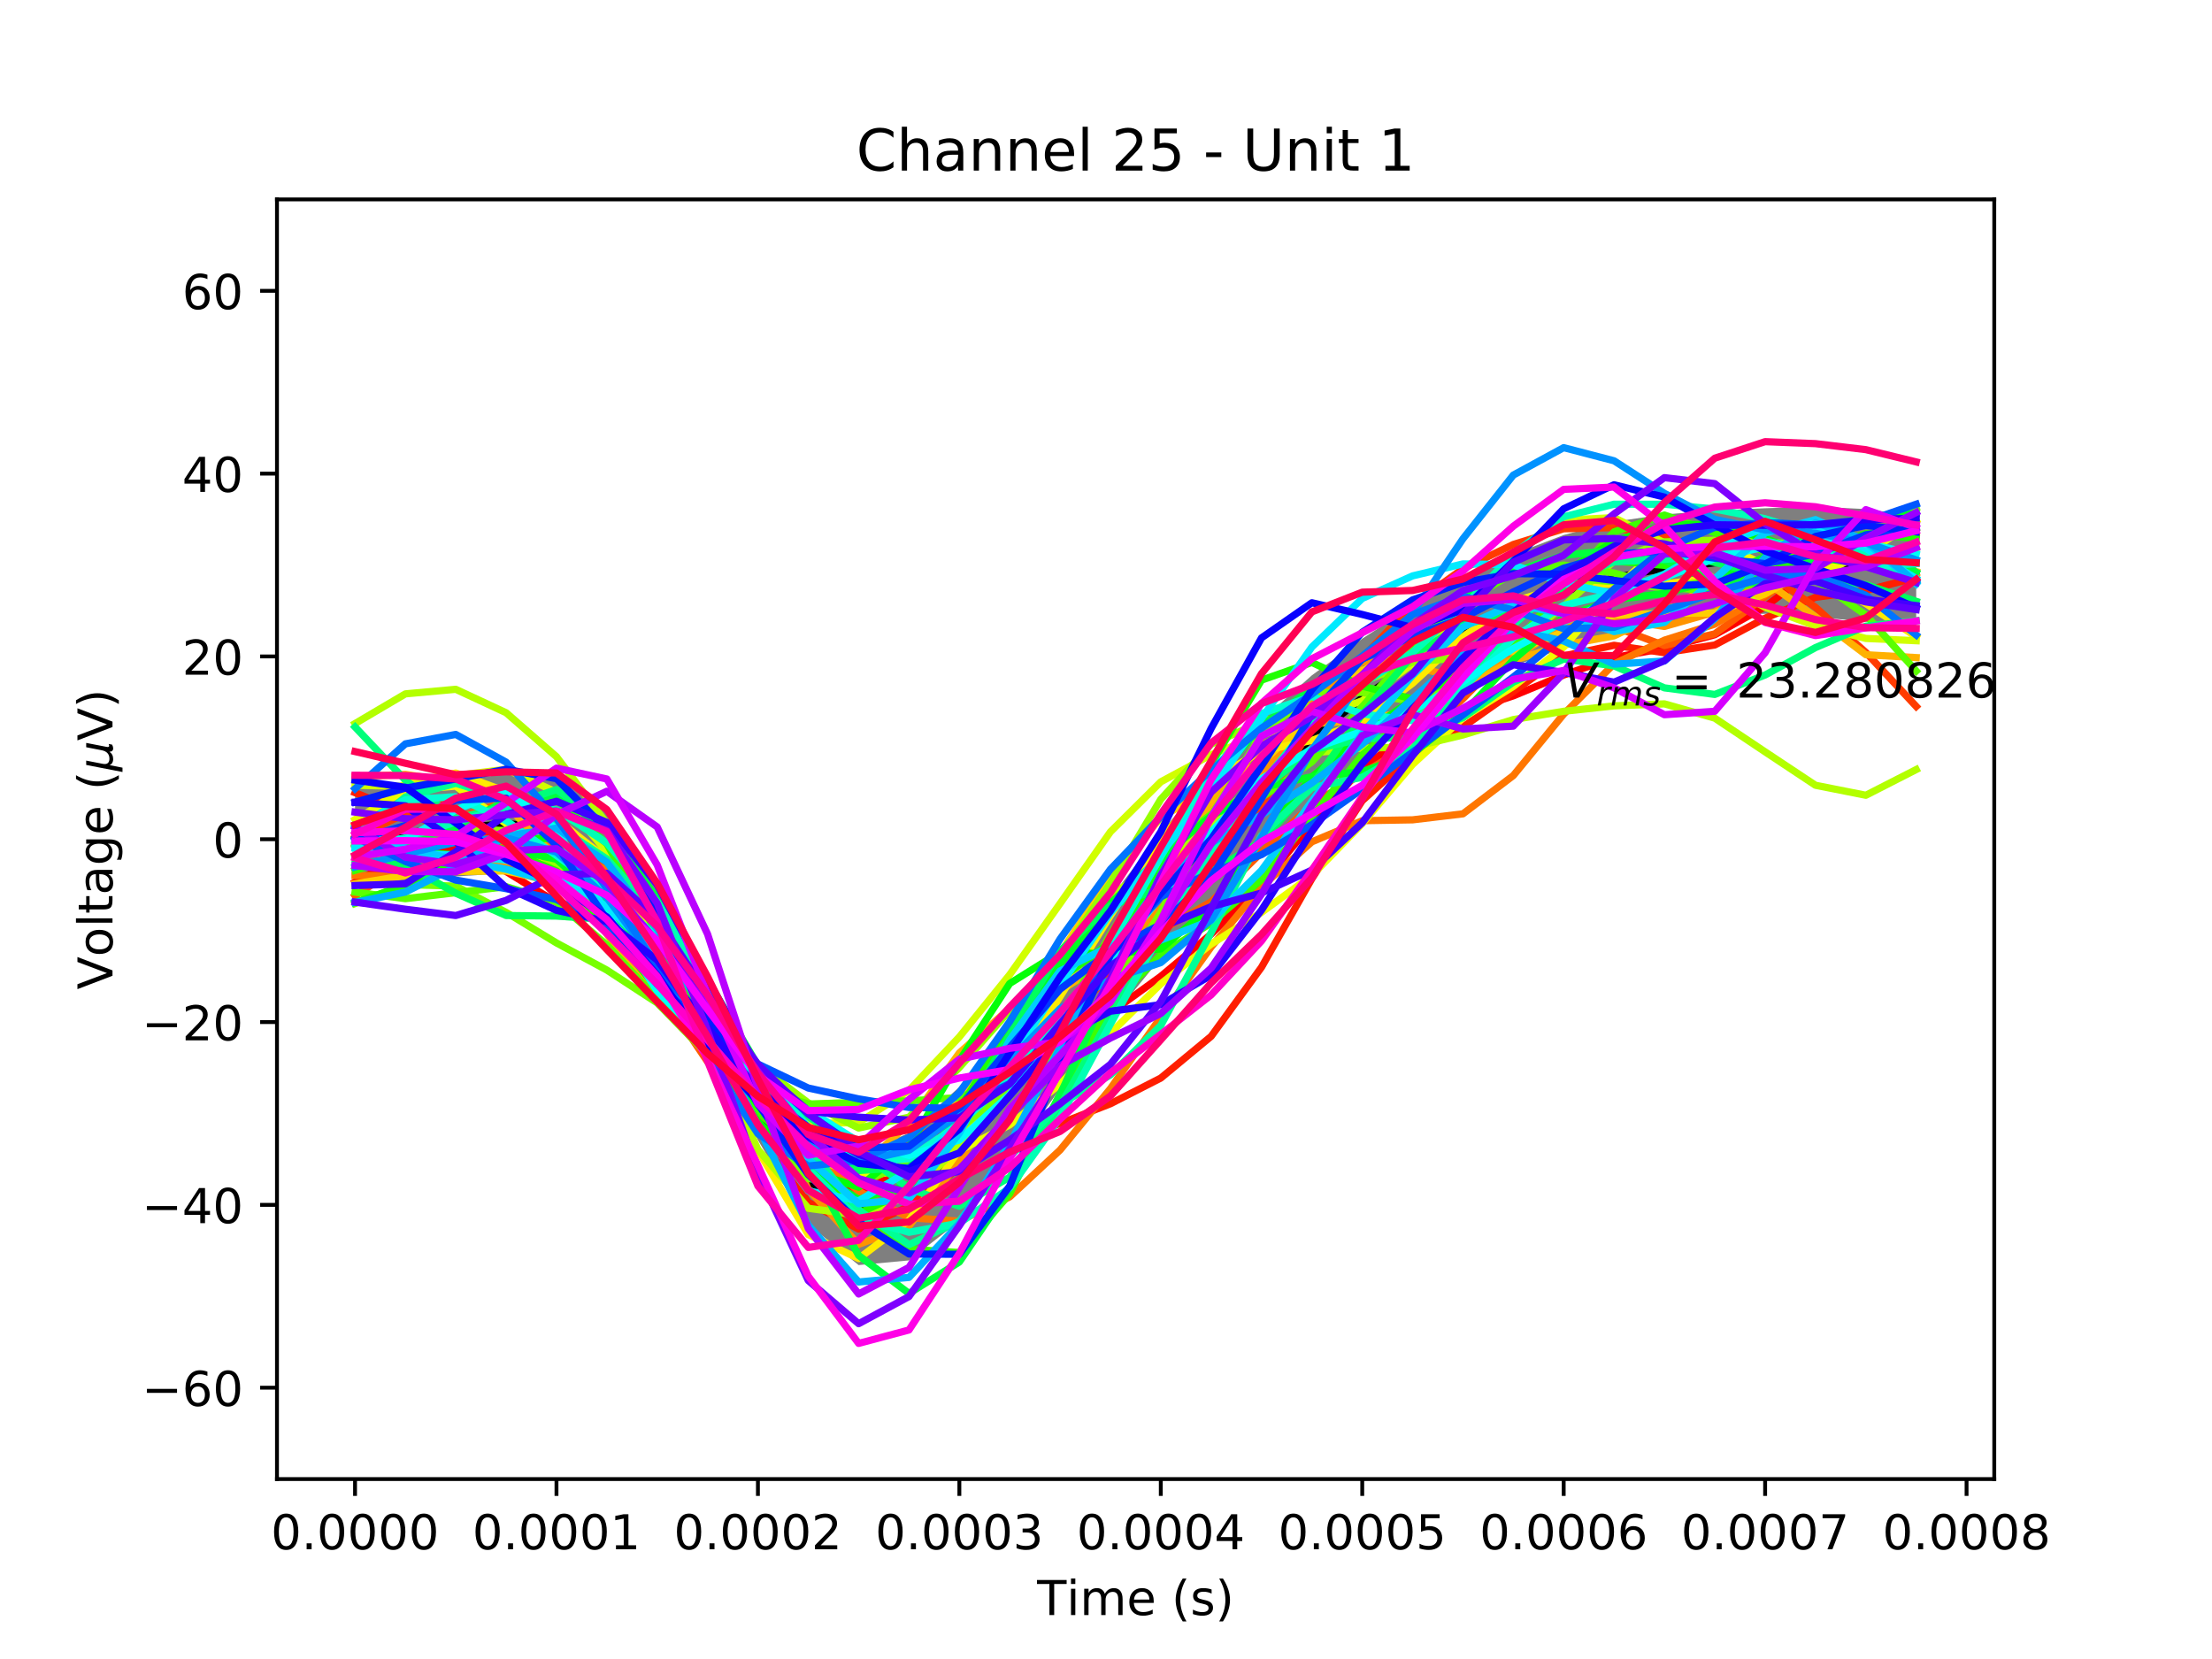 <?xml version="1.0" encoding="utf-8" standalone="no"?>
<!DOCTYPE svg PUBLIC "-//W3C//DTD SVG 1.1//EN"
  "http://www.w3.org/Graphics/SVG/1.1/DTD/svg11.dtd">
<!-- Created with matplotlib (http://matplotlib.org/) -->
<svg height="345pt" version="1.1" viewBox="0 0 460 345" width="460pt" xmlns="http://www.w3.org/2000/svg" xmlns:xlink="http://www.w3.org/1999/xlink">
 <defs>
  <style type="text/css">
*{stroke-linecap:butt;stroke-linejoin:round;}
  </style>
 </defs>
 <g id="figure_1">
  <g id="patch_1">
   <path d="M 0 345.6 
L 460.8 345.6 
L 460.8 0 
L 0 0 
z
" style="fill:#ffffff;"/>
  </g>
  <g id="axes_1">
   <g id="patch_2">
    <path d="M 57.6 307.584 
L 414.72 307.584 
L 414.72 41.472 
L 57.6 41.472 
z
" style="fill:#ffffff;"/>
   </g>
   <g id="PolyCollection_1">
    <defs>
     <path d="M 73.833 -182.613 
L 73.833 -161.61 
L 84.305 -162.278 
L 94.778 -163.332 
L 105.251 -164.025 
L 115.724 -162.444 
L 126.196 -156.136 
L 136.669 -144.509 
L 147.142 -128.276 
L 157.615 -108.516 
L 168.087 -90.982 
L 178.56 -82.517 
L 189.033 -83.493 
L 199.505 -91.656 
L 209.978 -104.498 
L 220.451 -119.205 
L 230.924 -133.562 
L 241.396 -146.388 
L 251.869 -158.114 
L 262.342 -168.986 
L 272.815 -179.075 
L 283.287 -188.125 
L 293.76 -195.654 
L 304.233 -201.94 
L 314.705 -207.05 
L 325.178 -210.811 
L 335.651 -213.779 
L 346.124 -216.213 
L 356.596 -217.684 
L 367.069 -217.961 
L 377.542 -217.307 
L 388.015 -216.307 
L 398.487 -214.841 
L 398.487 -238.303 
L 398.487 -238.303 
L 388.015 -239.734 
L 377.542 -240.25 
L 367.069 -239.909 
L 356.596 -239.41 
L 346.124 -238.629 
L 335.651 -237.109 
L 325.178 -234.342 
L 314.705 -230.326 
L 304.233 -225.406 
L 293.76 -219.512 
L 283.287 -212.792 
L 272.815 -205.162 
L 262.342 -195.834 
L 251.869 -184.841 
L 241.396 -172.469 
L 230.924 -158.854 
L 220.451 -145.03 
L 209.978 -131.696 
L 199.505 -119.57 
L 189.033 -109.993 
L 178.56 -105.556 
L 168.087 -108.908 
L 157.615 -120.948 
L 147.142 -140.987 
L 136.669 -162.884 
L 126.196 -177.98 
L 115.724 -184.172 
L 105.251 -184.626 
L 94.778 -183.287 
L 84.305 -182.66 
L 73.833 -182.613 
z
" id="mf0ed31137e"/>
    </defs>
    <g clip-path="url(#p560ddcf60c)">
     <use style="fill-opacity:0.5;" x="0" xlink:href="#mf0ed31137e" y="345.6"/>
    </g>
   </g>
   <g id="matplotlib.axis_1">
    <g id="xtick_1">
     <g id="line2d_1">
      <defs>
       <path d="M 0 0 
L 0 3.5 
" id="mc5422dbb38" style="stroke:#000000;stroke-width:0.8;"/>
      </defs>
      <g>
       <use style="stroke:#000000;stroke-width:0.8;" x="73.833" xlink:href="#mc5422dbb38" y="307.584"/>
      </g>
     </g>
     <g id="text_1">
      <!-- 0.0000 -->
      <defs>
       <path d="M 31.781 66.406 
Q 24.172 66.406 20.328 58.906 
Q 16.5 51.422 16.5 36.375 
Q 16.5 21.391 20.328 13.891 
Q 24.172 6.391 31.781 6.391 
Q 39.453 6.391 43.281 13.891 
Q 47.125 21.391 47.125 36.375 
Q 47.125 51.422 43.281 58.906 
Q 39.453 66.406 31.781 66.406 
z
M 31.781 74.219 
Q 44.047 74.219 50.516 64.516 
Q 56.984 54.828 56.984 36.375 
Q 56.984 17.969 50.516 8.266 
Q 44.047 -1.422 31.781 -1.422 
Q 19.531 -1.422 13.062 8.266 
Q 6.594 17.969 6.594 36.375 
Q 6.594 54.828 13.062 64.516 
Q 19.531 74.219 31.781 74.219 
z
" id="DejaVuSans-30"/>
       <path d="M 10.688 12.406 
L 21 12.406 
L 21 0 
L 10.688 0 
z
" id="DejaVuSans-2e"/>
      </defs>
      <g transform="translate(56.337 322.182)scale(0.1 -0.1)">
       <use xlink:href="#DejaVuSans-30"/>
       <use x="63.623" xlink:href="#DejaVuSans-2e"/>
       <use x="95.41" xlink:href="#DejaVuSans-30"/>
       <use x="159.033" xlink:href="#DejaVuSans-30"/>
       <use x="222.656" xlink:href="#DejaVuSans-30"/>
       <use x="286.279" xlink:href="#DejaVuSans-30"/>
      </g>
     </g>
    </g>
    <g id="xtick_2">
     <g id="line2d_2">
      <g>
       <use style="stroke:#000000;stroke-width:0.8;" x="115.724" xlink:href="#mc5422dbb38" y="307.584"/>
      </g>
     </g>
     <g id="text_2">
      <!-- 0.0001 -->
      <defs>
       <path d="M 12.406 8.297 
L 28.516 8.297 
L 28.516 63.922 
L 10.984 60.406 
L 10.984 69.391 
L 28.422 72.906 
L 38.281 72.906 
L 38.281 8.297 
L 54.391 8.297 
L 54.391 0 
L 12.406 0 
z
" id="DejaVuSans-31"/>
      </defs>
      <g transform="translate(98.228 322.182)scale(0.1 -0.1)">
       <use xlink:href="#DejaVuSans-30"/>
       <use x="63.623" xlink:href="#DejaVuSans-2e"/>
       <use x="95.41" xlink:href="#DejaVuSans-30"/>
       <use x="159.033" xlink:href="#DejaVuSans-30"/>
       <use x="222.656" xlink:href="#DejaVuSans-30"/>
       <use x="286.279" xlink:href="#DejaVuSans-31"/>
      </g>
     </g>
    </g>
    <g id="xtick_3">
     <g id="line2d_3">
      <g>
       <use style="stroke:#000000;stroke-width:0.8;" x="157.615" xlink:href="#mc5422dbb38" y="307.584"/>
      </g>
     </g>
     <g id="text_3">
      <!-- 0.0002 -->
      <defs>
       <path d="M 19.188 8.297 
L 53.609 8.297 
L 53.609 0 
L 7.328 0 
L 7.328 8.297 
Q 12.938 14.109 22.625 23.891 
Q 32.328 33.688 34.812 36.531 
Q 39.547 41.844 41.422 45.531 
Q 43.312 49.219 43.312 52.781 
Q 43.312 58.594 39.234 62.25 
Q 35.156 65.922 28.609 65.922 
Q 23.969 65.922 18.812 64.312 
Q 13.672 62.703 7.812 59.422 
L 7.812 69.391 
Q 13.766 71.781 18.938 73 
Q 24.125 74.219 28.422 74.219 
Q 39.75 74.219 46.484 68.547 
Q 53.219 62.891 53.219 53.422 
Q 53.219 48.922 51.531 44.891 
Q 49.859 40.875 45.406 35.406 
Q 44.188 33.984 37.641 27.219 
Q 31.109 20.453 19.188 8.297 
z
" id="DejaVuSans-32"/>
      </defs>
      <g transform="translate(140.119 322.182)scale(0.1 -0.1)">
       <use xlink:href="#DejaVuSans-30"/>
       <use x="63.623" xlink:href="#DejaVuSans-2e"/>
       <use x="95.41" xlink:href="#DejaVuSans-30"/>
       <use x="159.033" xlink:href="#DejaVuSans-30"/>
       <use x="222.656" xlink:href="#DejaVuSans-30"/>
       <use x="286.279" xlink:href="#DejaVuSans-32"/>
      </g>
     </g>
    </g>
    <g id="xtick_4">
     <g id="line2d_4">
      <g>
       <use style="stroke:#000000;stroke-width:0.8;" x="199.505" xlink:href="#mc5422dbb38" y="307.584"/>
      </g>
     </g>
     <g id="text_4">
      <!-- 0.0003 -->
      <defs>
       <path d="M 40.578 39.312 
Q 47.656 37.797 51.625 33 
Q 55.609 28.219 55.609 21.188 
Q 55.609 10.406 48.188 4.484 
Q 40.766 -1.422 27.094 -1.422 
Q 22.516 -1.422 17.656 -0.516 
Q 12.797 0.391 7.625 2.203 
L 7.625 11.719 
Q 11.719 9.328 16.594 8.109 
Q 21.484 6.891 26.812 6.891 
Q 36.078 6.891 40.938 10.547 
Q 45.797 14.203 45.797 21.188 
Q 45.797 27.641 41.281 31.266 
Q 36.766 34.906 28.719 34.906 
L 20.219 34.906 
L 20.219 43.016 
L 29.109 43.016 
Q 36.375 43.016 40.234 45.922 
Q 44.094 48.828 44.094 54.297 
Q 44.094 59.906 40.109 62.906 
Q 36.141 65.922 28.719 65.922 
Q 24.656 65.922 20.016 65.031 
Q 15.375 64.156 9.812 62.312 
L 9.812 71.094 
Q 15.438 72.656 20.344 73.438 
Q 25.25 74.219 29.594 74.219 
Q 40.828 74.219 47.359 69.109 
Q 53.906 64.016 53.906 55.328 
Q 53.906 49.266 50.438 45.094 
Q 46.969 40.922 40.578 39.312 
z
" id="DejaVuSans-33"/>
      </defs>
      <g transform="translate(182.01 322.182)scale(0.1 -0.1)">
       <use xlink:href="#DejaVuSans-30"/>
       <use x="63.623" xlink:href="#DejaVuSans-2e"/>
       <use x="95.41" xlink:href="#DejaVuSans-30"/>
       <use x="159.033" xlink:href="#DejaVuSans-30"/>
       <use x="222.656" xlink:href="#DejaVuSans-30"/>
       <use x="286.279" xlink:href="#DejaVuSans-33"/>
      </g>
     </g>
    </g>
    <g id="xtick_5">
     <g id="line2d_5">
      <g>
       <use style="stroke:#000000;stroke-width:0.8;" x="241.396" xlink:href="#mc5422dbb38" y="307.584"/>
      </g>
     </g>
     <g id="text_5">
      <!-- 0.0004 -->
      <defs>
       <path d="M 37.797 64.312 
L 12.891 25.391 
L 37.797 25.391 
z
M 35.203 72.906 
L 47.609 72.906 
L 47.609 25.391 
L 58.016 25.391 
L 58.016 17.188 
L 47.609 17.188 
L 47.609 0 
L 37.797 0 
L 37.797 17.188 
L 4.891 17.188 
L 4.891 26.703 
z
" id="DejaVuSans-34"/>
      </defs>
      <g transform="translate(223.901 322.182)scale(0.1 -0.1)">
       <use xlink:href="#DejaVuSans-30"/>
       <use x="63.623" xlink:href="#DejaVuSans-2e"/>
       <use x="95.41" xlink:href="#DejaVuSans-30"/>
       <use x="159.033" xlink:href="#DejaVuSans-30"/>
       <use x="222.656" xlink:href="#DejaVuSans-30"/>
       <use x="286.279" xlink:href="#DejaVuSans-34"/>
      </g>
     </g>
    </g>
    <g id="xtick_6">
     <g id="line2d_6">
      <g>
       <use style="stroke:#000000;stroke-width:0.8;" x="283.287" xlink:href="#mc5422dbb38" y="307.584"/>
      </g>
     </g>
     <g id="text_6">
      <!-- 0.0005 -->
      <defs>
       <path d="M 10.797 72.906 
L 49.516 72.906 
L 49.516 64.594 
L 19.828 64.594 
L 19.828 46.734 
Q 21.969 47.469 24.109 47.828 
Q 26.266 48.188 28.422 48.188 
Q 40.625 48.188 47.75 41.5 
Q 54.891 34.812 54.891 23.391 
Q 54.891 11.625 47.562 5.094 
Q 40.234 -1.422 26.906 -1.422 
Q 22.312 -1.422 17.547 -0.641 
Q 12.797 0.141 7.719 1.703 
L 7.719 11.625 
Q 12.109 9.234 16.797 8.062 
Q 21.484 6.891 26.703 6.891 
Q 35.156 6.891 40.078 11.328 
Q 45.016 15.766 45.016 23.391 
Q 45.016 31 40.078 35.438 
Q 35.156 39.891 26.703 39.891 
Q 22.75 39.891 18.812 39.016 
Q 14.891 38.141 10.797 36.281 
z
" id="DejaVuSans-35"/>
      </defs>
      <g transform="translate(265.792 322.182)scale(0.1 -0.1)">
       <use xlink:href="#DejaVuSans-30"/>
       <use x="63.623" xlink:href="#DejaVuSans-2e"/>
       <use x="95.41" xlink:href="#DejaVuSans-30"/>
       <use x="159.033" xlink:href="#DejaVuSans-30"/>
       <use x="222.656" xlink:href="#DejaVuSans-30"/>
       <use x="286.279" xlink:href="#DejaVuSans-35"/>
      </g>
     </g>
    </g>
    <g id="xtick_7">
     <g id="line2d_7">
      <g>
       <use style="stroke:#000000;stroke-width:0.8;" x="325.178" xlink:href="#mc5422dbb38" y="307.584"/>
      </g>
     </g>
     <g id="text_7">
      <!-- 0.0006 -->
      <defs>
       <path d="M 33.016 40.375 
Q 26.375 40.375 22.484 35.828 
Q 18.609 31.297 18.609 23.391 
Q 18.609 15.531 22.484 10.953 
Q 26.375 6.391 33.016 6.391 
Q 39.656 6.391 43.531 10.953 
Q 47.406 15.531 47.406 23.391 
Q 47.406 31.297 43.531 35.828 
Q 39.656 40.375 33.016 40.375 
z
M 52.594 71.297 
L 52.594 62.312 
Q 48.875 64.062 45.094 64.984 
Q 41.312 65.922 37.594 65.922 
Q 27.828 65.922 22.672 59.328 
Q 17.531 52.734 16.797 39.406 
Q 19.672 43.656 24.016 45.922 
Q 28.375 48.188 33.594 48.188 
Q 44.578 48.188 50.953 41.516 
Q 57.328 34.859 57.328 23.391 
Q 57.328 12.156 50.688 5.359 
Q 44.047 -1.422 33.016 -1.422 
Q 20.359 -1.422 13.672 8.266 
Q 6.984 17.969 6.984 36.375 
Q 6.984 53.656 15.188 63.938 
Q 23.391 74.219 37.203 74.219 
Q 40.922 74.219 44.703 73.484 
Q 48.484 72.75 52.594 71.297 
z
" id="DejaVuSans-36"/>
      </defs>
      <g transform="translate(307.683 322.182)scale(0.1 -0.1)">
       <use xlink:href="#DejaVuSans-30"/>
       <use x="63.623" xlink:href="#DejaVuSans-2e"/>
       <use x="95.41" xlink:href="#DejaVuSans-30"/>
       <use x="159.033" xlink:href="#DejaVuSans-30"/>
       <use x="222.656" xlink:href="#DejaVuSans-30"/>
       <use x="286.279" xlink:href="#DejaVuSans-36"/>
      </g>
     </g>
    </g>
    <g id="xtick_8">
     <g id="line2d_8">
      <g>
       <use style="stroke:#000000;stroke-width:0.8;" x="367.069" xlink:href="#mc5422dbb38" y="307.584"/>
      </g>
     </g>
     <g id="text_8">
      <!-- 0.0007 -->
      <defs>
       <path d="M 8.203 72.906 
L 55.078 72.906 
L 55.078 68.703 
L 28.609 0 
L 18.312 0 
L 43.219 64.594 
L 8.203 64.594 
z
" id="DejaVuSans-37"/>
      </defs>
      <g transform="translate(349.574 322.182)scale(0.1 -0.1)">
       <use xlink:href="#DejaVuSans-30"/>
       <use x="63.623" xlink:href="#DejaVuSans-2e"/>
       <use x="95.41" xlink:href="#DejaVuSans-30"/>
       <use x="159.033" xlink:href="#DejaVuSans-30"/>
       <use x="222.656" xlink:href="#DejaVuSans-30"/>
       <use x="286.279" xlink:href="#DejaVuSans-37"/>
      </g>
     </g>
    </g>
    <g id="xtick_9">
     <g id="line2d_9">
      <g>
       <use style="stroke:#000000;stroke-width:0.8;" x="408.96" xlink:href="#mc5422dbb38" y="307.584"/>
      </g>
     </g>
     <g id="text_9">
      <!-- 0.0008 -->
      <defs>
       <path d="M 31.781 34.625 
Q 24.75 34.625 20.719 30.859 
Q 16.703 27.094 16.703 20.516 
Q 16.703 13.922 20.719 10.156 
Q 24.75 6.391 31.781 6.391 
Q 38.812 6.391 42.859 10.172 
Q 46.922 13.969 46.922 20.516 
Q 46.922 27.094 42.891 30.859 
Q 38.875 34.625 31.781 34.625 
z
M 21.922 38.812 
Q 15.578 40.375 12.031 44.719 
Q 8.5 49.078 8.5 55.328 
Q 8.5 64.062 14.719 69.141 
Q 20.953 74.219 31.781 74.219 
Q 42.672 74.219 48.875 69.141 
Q 55.078 64.062 55.078 55.328 
Q 55.078 49.078 51.531 44.719 
Q 48 40.375 41.703 38.812 
Q 48.828 37.156 52.797 32.312 
Q 56.781 27.484 56.781 20.516 
Q 56.781 9.906 50.312 4.234 
Q 43.844 -1.422 31.781 -1.422 
Q 19.734 -1.422 13.25 4.234 
Q 6.781 9.906 6.781 20.516 
Q 6.781 27.484 10.781 32.312 
Q 14.797 37.156 21.922 38.812 
z
M 18.312 54.391 
Q 18.312 48.734 21.844 45.562 
Q 25.391 42.391 31.781 42.391 
Q 38.141 42.391 41.719 45.562 
Q 45.312 48.734 45.312 54.391 
Q 45.312 60.062 41.719 63.234 
Q 38.141 66.406 31.781 66.406 
Q 25.391 66.406 21.844 63.234 
Q 18.312 60.062 18.312 54.391 
z
" id="DejaVuSans-38"/>
      </defs>
      <g transform="translate(391.465 322.182)scale(0.1 -0.1)">
       <use xlink:href="#DejaVuSans-30"/>
       <use x="63.623" xlink:href="#DejaVuSans-2e"/>
       <use x="95.41" xlink:href="#DejaVuSans-30"/>
       <use x="159.033" xlink:href="#DejaVuSans-30"/>
       <use x="222.656" xlink:href="#DejaVuSans-30"/>
       <use x="286.279" xlink:href="#DejaVuSans-38"/>
      </g>
     </g>
    </g>
    <g id="text_10">
     <!-- Time (s) -->
     <defs>
      <path d="M -0.297 72.906 
L 61.375 72.906 
L 61.375 64.594 
L 35.5 64.594 
L 35.5 0 
L 25.594 0 
L 25.594 64.594 
L -0.297 64.594 
z
" id="DejaVuSans-54"/>
      <path d="M 9.422 54.688 
L 18.406 54.688 
L 18.406 0 
L 9.422 0 
z
M 9.422 75.984 
L 18.406 75.984 
L 18.406 64.594 
L 9.422 64.594 
z
" id="DejaVuSans-69"/>
      <path d="M 52 44.188 
Q 55.375 50.25 60.062 53.125 
Q 64.75 56 71.094 56 
Q 79.641 56 84.281 50.016 
Q 88.922 44.047 88.922 33.016 
L 88.922 0 
L 79.891 0 
L 79.891 32.719 
Q 79.891 40.578 77.094 44.375 
Q 74.312 48.188 68.609 48.188 
Q 61.625 48.188 57.562 43.547 
Q 53.516 38.922 53.516 30.906 
L 53.516 0 
L 44.484 0 
L 44.484 32.719 
Q 44.484 40.625 41.703 44.406 
Q 38.922 48.188 33.109 48.188 
Q 26.219 48.188 22.156 43.531 
Q 18.109 38.875 18.109 30.906 
L 18.109 0 
L 9.078 0 
L 9.078 54.688 
L 18.109 54.688 
L 18.109 46.188 
Q 21.188 51.219 25.484 53.609 
Q 29.781 56 35.688 56 
Q 41.656 56 45.828 52.969 
Q 50 49.953 52 44.188 
z
" id="DejaVuSans-6d"/>
      <path d="M 56.203 29.594 
L 56.203 25.203 
L 14.891 25.203 
Q 15.484 15.922 20.484 11.062 
Q 25.484 6.203 34.422 6.203 
Q 39.594 6.203 44.453 7.469 
Q 49.312 8.734 54.109 11.281 
L 54.109 2.781 
Q 49.266 0.734 44.188 -0.344 
Q 39.109 -1.422 33.891 -1.422 
Q 20.797 -1.422 13.156 6.188 
Q 5.516 13.812 5.516 26.812 
Q 5.516 40.234 12.766 48.109 
Q 20.016 56 32.328 56 
Q 43.359 56 49.781 48.891 
Q 56.203 41.797 56.203 29.594 
z
M 47.219 32.234 
Q 47.125 39.594 43.094 43.984 
Q 39.062 48.391 32.422 48.391 
Q 24.906 48.391 20.391 44.141 
Q 15.875 39.891 15.188 32.172 
z
" id="DejaVuSans-65"/>
      <path id="DejaVuSans-20"/>
      <path d="M 31 75.875 
Q 24.469 64.656 21.281 53.656 
Q 18.109 42.672 18.109 31.391 
Q 18.109 20.125 21.312 9.062 
Q 24.516 -2 31 -13.188 
L 23.188 -13.188 
Q 15.875 -1.703 12.234 9.375 
Q 8.594 20.453 8.594 31.391 
Q 8.594 42.281 12.203 53.312 
Q 15.828 64.359 23.188 75.875 
z
" id="DejaVuSans-28"/>
      <path d="M 44.281 53.078 
L 44.281 44.578 
Q 40.484 46.531 36.375 47.5 
Q 32.281 48.484 27.875 48.484 
Q 21.188 48.484 17.844 46.438 
Q 14.5 44.391 14.5 40.281 
Q 14.5 37.156 16.891 35.375 
Q 19.281 33.594 26.516 31.984 
L 29.594 31.297 
Q 39.156 29.25 43.188 25.516 
Q 47.219 21.781 47.219 15.094 
Q 47.219 7.469 41.188 3.016 
Q 35.156 -1.422 24.609 -1.422 
Q 20.219 -1.422 15.453 -0.562 
Q 10.688 0.297 5.422 2 
L 5.422 11.281 
Q 10.406 8.688 15.234 7.391 
Q 20.062 6.109 24.812 6.109 
Q 31.156 6.109 34.562 8.281 
Q 37.984 10.453 37.984 14.406 
Q 37.984 18.062 35.516 20.016 
Q 33.062 21.969 24.703 23.781 
L 21.578 24.516 
Q 13.234 26.266 9.516 29.906 
Q 5.812 33.547 5.812 39.891 
Q 5.812 47.609 11.281 51.797 
Q 16.75 56 26.812 56 
Q 31.781 56 36.172 55.266 
Q 40.578 54.547 44.281 53.078 
z
" id="DejaVuSans-73"/>
      <path d="M 8.016 75.875 
L 15.828 75.875 
Q 23.141 64.359 26.781 53.312 
Q 30.422 42.281 30.422 31.391 
Q 30.422 20.453 26.781 9.375 
Q 23.141 -1.703 15.828 -13.188 
L 8.016 -13.188 
Q 14.5 -2 17.703 9.062 
Q 20.906 20.125 20.906 31.391 
Q 20.906 42.672 17.703 53.656 
Q 14.5 64.656 8.016 75.875 
z
" id="DejaVuSans-29"/>
     </defs>
     <g transform="translate(215.677 335.861)scale(0.1 -0.1)">
      <use xlink:href="#DejaVuSans-54"/>
      <use x="61.037" xlink:href="#DejaVuSans-69"/>
      <use x="88.82" xlink:href="#DejaVuSans-6d"/>
      <use x="186.232" xlink:href="#DejaVuSans-65"/>
      <use x="247.756" xlink:href="#DejaVuSans-20"/>
      <use x="279.543" xlink:href="#DejaVuSans-28"/>
      <use x="318.557" xlink:href="#DejaVuSans-73"/>
      <use x="370.656" xlink:href="#DejaVuSans-29"/>
     </g>
    </g>
   </g>
   <g id="matplotlib.axis_2">
    <g id="ytick_1">
     <g id="line2d_10">
      <defs>
       <path d="M 0 0 
L -3.5 0 
" id="mcbbe41fa1c" style="stroke:#000000;stroke-width:0.8;"/>
      </defs>
      <g>
       <use style="stroke:#000000;stroke-width:0.8;" x="57.6" xlink:href="#mcbbe41fa1c" y="288.576"/>
      </g>
     </g>
     <g id="text_11">
      <!-- −60 -->
      <defs>
       <path d="M 10.594 35.5 
L 73.188 35.5 
L 73.188 27.203 
L 10.594 27.203 
z
" id="DejaVuSans-2212"/>
      </defs>
      <g transform="translate(29.495 292.375)scale(0.1 -0.1)">
       <use xlink:href="#DejaVuSans-2212"/>
       <use x="83.789" xlink:href="#DejaVuSans-36"/>
       <use x="147.412" xlink:href="#DejaVuSans-30"/>
      </g>
     </g>
    </g>
    <g id="ytick_2">
     <g id="line2d_11">
      <g>
       <use style="stroke:#000000;stroke-width:0.8;" x="57.6" xlink:href="#mcbbe41fa1c" y="250.56"/>
      </g>
     </g>
     <g id="text_12">
      <!-- −40 -->
      <g transform="translate(29.495 254.359)scale(0.1 -0.1)">
       <use xlink:href="#DejaVuSans-2212"/>
       <use x="83.789" xlink:href="#DejaVuSans-34"/>
       <use x="147.412" xlink:href="#DejaVuSans-30"/>
      </g>
     </g>
    </g>
    <g id="ytick_3">
     <g id="line2d_12">
      <g>
       <use style="stroke:#000000;stroke-width:0.8;" x="57.6" xlink:href="#mcbbe41fa1c" y="212.544"/>
      </g>
     </g>
     <g id="text_13">
      <!-- −20 -->
      <g transform="translate(29.495 216.343)scale(0.1 -0.1)">
       <use xlink:href="#DejaVuSans-2212"/>
       <use x="83.789" xlink:href="#DejaVuSans-32"/>
       <use x="147.412" xlink:href="#DejaVuSans-30"/>
      </g>
     </g>
    </g>
    <g id="ytick_4">
     <g id="line2d_13">
      <g>
       <use style="stroke:#000000;stroke-width:0.8;" x="57.6" xlink:href="#mcbbe41fa1c" y="174.528"/>
      </g>
     </g>
     <g id="text_14">
      <!-- 0 -->
      <g transform="translate(44.237 178.327)scale(0.1 -0.1)">
       <use xlink:href="#DejaVuSans-30"/>
      </g>
     </g>
    </g>
    <g id="ytick_5">
     <g id="line2d_14">
      <g>
       <use style="stroke:#000000;stroke-width:0.8;" x="57.6" xlink:href="#mcbbe41fa1c" y="136.512"/>
      </g>
     </g>
     <g id="text_15">
      <!-- 20 -->
      <g transform="translate(37.875 140.311)scale(0.1 -0.1)">
       <use xlink:href="#DejaVuSans-32"/>
       <use x="63.623" xlink:href="#DejaVuSans-30"/>
      </g>
     </g>
    </g>
    <g id="ytick_6">
     <g id="line2d_15">
      <g>
       <use style="stroke:#000000;stroke-width:0.8;" x="57.6" xlink:href="#mcbbe41fa1c" y="98.496"/>
      </g>
     </g>
     <g id="text_16">
      <!-- 40 -->
      <g transform="translate(37.875 102.295)scale(0.1 -0.1)">
       <use xlink:href="#DejaVuSans-34"/>
       <use x="63.623" xlink:href="#DejaVuSans-30"/>
      </g>
     </g>
    </g>
    <g id="ytick_7">
     <g id="line2d_16">
      <g>
       <use style="stroke:#000000;stroke-width:0.8;" x="57.6" xlink:href="#mcbbe41fa1c" y="60.48"/>
      </g>
     </g>
     <g id="text_17">
      <!-- 60 -->
      <g transform="translate(37.875 64.279)scale(0.1 -0.1)">
       <use xlink:href="#DejaVuSans-36"/>
       <use x="63.623" xlink:href="#DejaVuSans-30"/>
      </g>
     </g>
    </g>
    <g id="text_18">
     <!-- Voltage ($\mu$V) -->
     <defs>
      <path d="M 28.609 0 
L 0.781 72.906 
L 11.078 72.906 
L 34.188 11.531 
L 57.328 72.906 
L 67.578 72.906 
L 39.797 0 
z
" id="DejaVuSans-56"/>
      <path d="M 30.609 48.391 
Q 23.391 48.391 19.188 42.75 
Q 14.984 37.109 14.984 27.297 
Q 14.984 17.484 19.156 11.844 
Q 23.344 6.203 30.609 6.203 
Q 37.797 6.203 41.984 11.859 
Q 46.188 17.531 46.188 27.297 
Q 46.188 37.016 41.984 42.703 
Q 37.797 48.391 30.609 48.391 
z
M 30.609 56 
Q 42.328 56 49.016 48.375 
Q 55.719 40.766 55.719 27.297 
Q 55.719 13.875 49.016 6.219 
Q 42.328 -1.422 30.609 -1.422 
Q 18.844 -1.422 12.172 6.219 
Q 5.516 13.875 5.516 27.297 
Q 5.516 40.766 12.172 48.375 
Q 18.844 56 30.609 56 
z
" id="DejaVuSans-6f"/>
      <path d="M 9.422 75.984 
L 18.406 75.984 
L 18.406 0 
L 9.422 0 
z
" id="DejaVuSans-6c"/>
      <path d="M 18.312 70.219 
L 18.312 54.688 
L 36.812 54.688 
L 36.812 47.703 
L 18.312 47.703 
L 18.312 18.016 
Q 18.312 11.328 20.141 9.422 
Q 21.969 7.516 27.594 7.516 
L 36.812 7.516 
L 36.812 0 
L 27.594 0 
Q 17.188 0 13.234 3.875 
Q 9.281 7.766 9.281 18.016 
L 9.281 47.703 
L 2.688 47.703 
L 2.688 54.688 
L 9.281 54.688 
L 9.281 70.219 
z
" id="DejaVuSans-74"/>
      <path d="M 34.281 27.484 
Q 23.391 27.484 19.188 25 
Q 14.984 22.516 14.984 16.5 
Q 14.984 11.719 18.141 8.906 
Q 21.297 6.109 26.703 6.109 
Q 34.188 6.109 38.703 11.406 
Q 43.219 16.703 43.219 25.484 
L 43.219 27.484 
z
M 52.203 31.203 
L 52.203 0 
L 43.219 0 
L 43.219 8.297 
Q 40.141 3.328 35.547 0.953 
Q 30.953 -1.422 24.312 -1.422 
Q 15.922 -1.422 10.953 3.297 
Q 6 8.016 6 15.922 
Q 6 25.141 12.172 29.828 
Q 18.359 34.516 30.609 34.516 
L 43.219 34.516 
L 43.219 35.406 
Q 43.219 41.609 39.141 45 
Q 35.062 48.391 27.688 48.391 
Q 23 48.391 18.547 47.266 
Q 14.109 46.141 10.016 43.891 
L 10.016 52.203 
Q 14.938 54.109 19.578 55.047 
Q 24.219 56 28.609 56 
Q 40.484 56 46.344 49.844 
Q 52.203 43.703 52.203 31.203 
z
" id="DejaVuSans-61"/>
      <path d="M 45.406 27.984 
Q 45.406 37.75 41.375 43.109 
Q 37.359 48.484 30.078 48.484 
Q 22.859 48.484 18.828 43.109 
Q 14.797 37.75 14.797 27.984 
Q 14.797 18.266 18.828 12.891 
Q 22.859 7.516 30.078 7.516 
Q 37.359 7.516 41.375 12.891 
Q 45.406 18.266 45.406 27.984 
z
M 54.391 6.781 
Q 54.391 -7.172 48.188 -13.984 
Q 42 -20.797 29.203 -20.797 
Q 24.469 -20.797 20.266 -20.094 
Q 16.062 -19.391 12.109 -17.922 
L 12.109 -9.188 
Q 16.062 -11.328 19.922 -12.344 
Q 23.781 -13.375 27.781 -13.375 
Q 36.625 -13.375 41.016 -8.766 
Q 45.406 -4.156 45.406 5.172 
L 45.406 9.625 
Q 42.625 4.781 38.281 2.391 
Q 33.938 0 27.875 0 
Q 17.828 0 11.672 7.656 
Q 5.516 15.328 5.516 27.984 
Q 5.516 40.672 11.672 48.328 
Q 17.828 56 27.875 56 
Q 33.938 56 38.281 53.609 
Q 42.625 51.219 45.406 46.391 
L 45.406 54.688 
L 54.391 54.688 
z
" id="DejaVuSans-67"/>
      <path d="M -1.312 -20.797 
L 13.375 54.688 
L 22.406 54.688 
L 15.766 20.656 
Q 15.578 19.625 15.422 18.359 
Q 15.281 17.094 15.281 15.828 
Q 15.281 11.281 18.141 8.828 
Q 21 6.391 26.312 6.391 
Q 33.547 6.391 37.984 10.484 
Q 42.438 14.594 44 22.797 
L 50.203 54.688 
L 59.188 54.688 
L 51.031 12.641 
Q 50.828 11.719 50.75 11.031 
Q 50.688 10.359 50.688 9.812 
Q 50.688 8.297 51.297 7.594 
Q 51.906 6.891 53.219 6.891 
Q 53.719 6.891 54.562 7.125 
Q 55.422 7.375 56.984 8.016 
L 55.609 0.781 
Q 53.469 -0.297 51.516 -0.859 
Q 49.562 -1.422 47.703 -1.422 
Q 44.484 -1.422 42.656 0.625 
Q 40.828 2.688 40.828 6.297 
Q 38.094 2.391 34.297 0.484 
Q 30.516 -1.422 25.391 -1.422 
Q 20.844 -1.422 17.453 0.672 
Q 14.062 2.781 12.984 6.203 
L 7.719 -20.797 
z
" id="DejaVuSans-Oblique-3bc"/>
     </defs>
     <g transform="translate(23.395 205.778)rotate(-90)scale(0.1 -0.1)">
      <use transform="translate(0 0.016)" xlink:href="#DejaVuSans-56"/>
      <use transform="translate(68.408 0.016)" xlink:href="#DejaVuSans-6f"/>
      <use transform="translate(129.59 0.016)" xlink:href="#DejaVuSans-6c"/>
      <use transform="translate(157.373 0.016)" xlink:href="#DejaVuSans-74"/>
      <use transform="translate(196.582 0.016)" xlink:href="#DejaVuSans-61"/>
      <use transform="translate(257.861 0.016)" xlink:href="#DejaVuSans-67"/>
      <use transform="translate(321.338 0.016)" xlink:href="#DejaVuSans-65"/>
      <use transform="translate(382.861 0.016)" xlink:href="#DejaVuSans-20"/>
      <use transform="translate(414.648 0.016)" xlink:href="#DejaVuSans-28"/>
      <use transform="translate(453.662 0.016)" xlink:href="#DejaVuSans-Oblique-3bc"/>
      <use transform="translate(517.285 0.016)" xlink:href="#DejaVuSans-56"/>
      <use transform="translate(585.693 0.016)" xlink:href="#DejaVuSans-29"/>
     </g>
    </g>
   </g>
   <g id="line2d_17">
    <path clip-path="url(#p560ddcf60c)" d="M 73.833 173.488 
L 84.305 173.131 
L 94.778 172.291 
L 105.251 171.274 
L 115.724 172.292 
L 126.196 178.542 
L 136.669 191.903 
L 147.142 210.968 
L 157.615 230.868 
L 168.087 245.655 
L 178.56 251.564 
L 189.033 248.857 
L 199.505 239.987 
L 209.978 227.503 
L 220.451 213.483 
L 230.924 199.392 
L 241.396 186.172 
L 251.869 174.122 
L 262.342 163.19 
L 272.815 153.482 
L 283.287 145.141 
L 293.76 138.017 
L 304.233 131.927 
L 314.705 126.912 
L 325.178 123.023 
L 335.651 120.156 
L 346.124 118.179 
L 356.596 117.053 
L 367.069 116.665 
L 377.542 116.821 
L 388.015 117.579 
L 398.487 119.028 
" style="fill:none;stroke:#000000;stroke-linecap:square;stroke-width:1.5;"/>
   </g>
   <g id="line2d_18">
    <path clip-path="url(#p560ddcf60c)" d="M 73.833 183.438 
L 84.305 177.736 
L 94.778 176.369 
L 105.251 181.24 
L 115.724 187.655 
L 126.196 190.863 
L 136.669 195.793 
L 147.142 208.445 
L 157.615 226.562 
L 168.087 241.828 
L 178.56 247.531 
L 189.033 243.016 
L 199.505 232.384 
L 209.978 222.167 
L 220.451 215.93 
L 230.924 210.643 
L 241.396 203.04 
L 251.869 194.249 
L 262.342 183.913 
L 272.815 171.261 
L 283.287 159.678 
L 293.76 152.075 
L 304.233 148.154 
L 314.705 144.709 
L 325.178 140.373 
L 335.651 136.75 
L 346.124 134.789 
L 356.596 131.998 
L 367.069 126.176 
L 377.542 118.217 
L 388.015 111.326 
L 398.487 111.089 
" style="fill:none;stroke:#ff0000;stroke-linecap:square;stroke-width:1.5;"/>
   </g>
   <g id="line2d_19">
    <path clip-path="url(#p560ddcf60c)" d="M 73.833 164.846 
L 84.305 169.063 
L 94.778 172.924 
L 105.251 173.043 
L 115.724 172.865 
L 126.196 179.993 
L 136.669 195.793 
L 147.142 215.455 
L 157.615 234.938 
L 168.087 250.025 
L 178.56 255.609 
L 189.033 250.916 
L 199.505 242.779 
L 209.978 237.254 
L 220.451 233.631 
L 230.924 229.532 
L 241.396 224.186 
L 251.869 215.514 
L 262.342 201.139 
L 272.815 182.725 
L 283.287 166.509 
L 293.76 157.064 
L 304.233 151.184 
L 314.705 143.818 
L 325.178 136.393 
L 335.651 134.195 
L 346.124 135.74 
L 356.596 134.136 
L 367.069 128.552 
L 377.542 124.216 
L 388.015 122.791 
L 398.487 120.118 
" style="fill:none;stroke:#ff1e00;stroke-linecap:square;stroke-width:1.5;"/>
   </g>
   <g id="line2d_20">
    <path clip-path="url(#p560ddcf60c)" d="M 73.833 174.231 
L 84.305 169.182 
L 94.778 165.737 
L 105.251 164.727 
L 115.724 170.073 
L 126.196 181.359 
L 136.669 195.199 
L 147.142 209.633 
L 157.615 223.533 
L 168.087 234.344 
L 178.56 240.521 
L 189.033 241.353 
L 199.505 235.413 
L 209.978 224.543 
L 220.451 213.197 
L 230.924 202.684 
L 241.396 191.813 
L 251.869 180.527 
L 262.342 167.281 
L 272.815 151.54 
L 283.287 136.809 
L 293.76 125.761 
L 304.233 118.276 
L 314.705 113.227 
L 325.178 109.96 
L 335.651 109.723 
L 346.124 111.623 
L 356.596 114.296 
L 367.069 118.87 
L 377.542 126.295 
L 388.015 135.68 
L 398.487 146.907 
" style="fill:none;stroke:#ff3b00;stroke-linecap:square;stroke-width:1.5;"/>
   </g>
   <g id="line2d_21">
    <path clip-path="url(#p560ddcf60c)" d="M 73.833 186.289 
L 84.305 179.399 
L 94.778 170.132 
L 105.251 166.687 
L 115.724 172.865 
L 126.196 187.24 
L 136.669 205.238 
L 147.142 220.801 
L 157.615 231.671 
L 168.087 238.502 
L 178.56 240.343 
L 189.033 237.433 
L 199.505 231.73 
L 209.978 222.88 
L 220.451 210.406 
L 230.924 199.357 
L 241.396 193.536 
L 251.869 187.537 
L 262.342 177.26 
L 272.815 167.222 
L 283.287 160.866 
L 293.76 154.629 
L 304.233 145.303 
L 314.705 134.671 
L 325.178 128.434 
L 335.651 130.334 
L 346.124 134.255 
L 356.596 131.819 
L 367.069 124.097 
L 377.542 116.732 
L 388.015 111.92 
L 398.487 110.435 
" style="fill:none;stroke:#ff5900;stroke-linecap:square;stroke-width:1.5;"/>
   </g>
   <g id="line2d_22">
    <path clip-path="url(#p560ddcf60c)" d="M 73.833 182.072 
L 84.305 182.072 
L 94.778 179.399 
L 105.251 175.716 
L 115.724 175.063 
L 126.196 181.062 
L 136.669 194.546 
L 147.142 211.415 
L 157.615 226.622 
L 168.087 238.68 
L 178.56 247.709 
L 189.033 253.233 
L 199.505 253.946 
L 209.978 248.897 
L 220.451 239.155 
L 230.924 226.384 
L 241.396 211.534 
L 251.869 196.922 
L 262.342 184.388 
L 272.815 175.063 
L 283.287 170.667 
L 293.76 170.489 
L 304.233 169.241 
L 314.705 161.282 
L 325.178 148.511 
L 335.651 138.056 
L 346.124 133.126 
L 356.596 129.8 
L 367.069 123.682 
L 377.542 116.554 
L 388.015 111.742 
L 398.487 109.782 
" style="fill:none;stroke:#ff7600;stroke-linecap:square;stroke-width:1.5;"/>
   </g>
   <g id="line2d_23">
    <path clip-path="url(#p560ddcf60c)" d="M 73.833 175.538 
L 84.305 179.815 
L 94.778 180.527 
L 105.251 179.28 
L 115.724 180.824 
L 126.196 185.636 
L 136.669 192.229 
L 147.142 204.169 
L 157.615 225.018 
L 168.087 247.352 
L 178.56 258.757 
L 189.033 254.956 
L 199.505 241.531 
L 209.978 225.434 
L 220.451 210.465 
L 230.924 198.585 
L 241.396 189.022 
L 251.869 177.736 
L 262.342 161.876 
L 272.815 145.897 
L 283.287 137.581 
L 293.76 138.591 
L 304.233 141.145 
L 314.705 136.987 
L 325.178 129.978 
L 335.651 128.671 
L 346.124 130.275 
L 356.596 127.305 
L 367.069 120.355 
L 377.542 115.96 
L 388.015 117.088 
L 398.487 119.999 
" style="fill:none;stroke:#ff9400;stroke-linecap:square;stroke-width:1.5;"/>
   </g>
   <g id="line2d_24">
    <path clip-path="url(#p560ddcf60c)" d="M 73.833 161.519 
L 84.305 161.044 
L 94.778 162.648 
L 105.251 167.281 
L 115.724 178.567 
L 126.196 194.249 
L 136.669 208.208 
L 147.142 219.375 
L 157.615 230.899 
L 168.087 241.294 
L 178.56 243.373 
L 189.033 233.572 
L 199.505 218.959 
L 209.978 209.693 
L 220.451 206.069 
L 230.924 199.298 
L 241.396 184.388 
L 251.869 166.806 
L 262.342 154.867 
L 272.815 150.53 
L 283.287 149.758 
L 293.76 147.739 
L 304.233 142.868 
L 314.705 137.344 
L 325.178 134.136 
L 335.651 132.235 
L 346.124 127.246 
L 356.596 121.187 
L 367.069 120.89 
L 377.542 128.255 
L 388.015 136.156 
L 398.487 136.75 
" style="fill:none;stroke:#ffb100;stroke-linecap:square;stroke-width:1.5;"/>
   </g>
   <g id="line2d_25">
    <path clip-path="url(#p560ddcf60c)" d="M 73.833 183.794 
L 84.305 182.072 
L 94.778 181.24 
L 105.251 181.121 
L 115.724 183.497 
L 126.196 192.051 
L 136.669 205.06 
L 147.142 217.831 
L 157.615 228.82 
L 168.087 238.561 
L 178.56 244.382 
L 189.033 240.7 
L 199.505 228.166 
L 209.978 213.316 
L 220.451 198.288 
L 230.924 182.428 
L 241.396 170.014 
L 251.869 163.836 
L 262.342 158.549 
L 272.815 149.164 
L 283.287 139.423 
L 293.76 135.324 
L 304.233 135.977 
L 314.705 135.502 
L 325.178 131.463 
L 335.651 127.899 
L 346.124 127.543 
L 356.596 127.483 
L 367.069 123.503 
L 377.542 117.623 
L 388.015 116.197 
L 398.487 118.87 
" style="fill:none;stroke:#ffcf00;stroke-linecap:square;stroke-width:1.5;"/>
   </g>
   <g id="line2d_26">
    <path clip-path="url(#p560ddcf60c)" d="M 73.833 171.439 
L 84.305 162.886 
L 94.778 160.747 
L 105.251 164.608 
L 115.724 170.311 
L 126.196 178.627 
L 136.669 193.952 
L 147.142 215.87 
L 157.615 239.215 
L 168.087 256.738 
L 178.56 261.727 
L 189.033 253.768 
L 199.505 239.155 
L 209.978 223.474 
L 220.451 207.257 
L 230.924 190.388 
L 241.396 174.469 
L 251.869 162.232 
L 262.342 156.173 
L 272.815 153.976 
L 283.287 150.055 
L 293.76 142.096 
L 304.233 132.413 
L 314.705 125.107 
L 325.178 121.9 
L 335.651 121.424 
L 346.124 121.424 
L 356.596 120.177 
L 367.069 118.514 
L 377.542 119.88 
L 388.015 125.523 
L 398.487 132.413 
" style="fill:none;stroke:#ffec00;stroke-linecap:square;stroke-width:1.5;"/>
   </g>
   <g id="line2d_27">
    <path clip-path="url(#p560ddcf60c)" d="M 73.833 170.429 
L 84.305 164.371 
L 94.778 163.48 
L 105.251 171.32 
L 115.724 181.597 
L 126.196 186.764 
L 136.669 191.101 
L 147.142 204.169 
L 157.615 224.246 
L 168.087 239.809 
L 178.56 244.858 
L 189.033 243.076 
L 199.505 239.274 
L 209.978 233.928 
L 220.451 225.434 
L 230.924 214.861 
L 241.396 204.584 
L 251.869 196.328 
L 262.342 189.734 
L 272.815 182.072 
L 283.287 171.261 
L 293.76 158.965 
L 304.233 149.283 
L 314.705 142.749 
L 325.178 134.552 
L 335.651 122.612 
L 346.124 113.108 
L 356.596 112.455 
L 367.069 117.563 
L 377.542 119.524 
L 388.015 115.128 
L 398.487 108.297 
" style="fill:none;stroke:#eeff00;stroke-linecap:square;stroke-width:1.5;"/>
   </g>
   <g id="line2d_28">
    <path clip-path="url(#p560ddcf60c)" d="M 73.833 163.301 
L 84.305 163.539 
L 94.778 161.282 
L 105.251 159.975 
L 115.724 164.727 
L 126.196 177.201 
L 136.669 195.496 
L 147.142 214.207 
L 157.615 227.453 
L 168.087 233.631 
L 178.56 233.453 
L 189.033 226.741 
L 199.505 215.633 
L 209.978 202.684 
L 220.451 187.893 
L 230.924 172.984 
L 241.396 162.589 
L 251.869 156.946 
L 262.342 152.788 
L 272.815 149.58 
L 283.287 145.719 
L 293.76 138.056 
L 304.233 126.949 
L 314.705 115.425 
L 325.178 108.178 
L 335.651 107.644 
L 346.124 112.871 
L 356.596 120.474 
L 367.069 126.295 
L 377.542 130.156 
L 388.015 132.77 
L 398.487 133.245 
" style="fill:none;stroke:#d1ff00;stroke-linecap:square;stroke-width:1.5;"/>
   </g>
   <g id="line2d_29">
    <path clip-path="url(#p560ddcf60c)" d="M 73.833 150.471 
L 84.305 144.293 
L 94.778 143.343 
L 105.251 148.214 
L 115.724 157.361 
L 126.196 171.261 
L 136.669 191.338 
L 147.142 216.286 
L 157.615 239.036 
L 168.087 251.273 
L 178.56 252.698 
L 189.033 248.719 
L 199.505 238.264 
L 209.978 218.9 
L 220.451 198.585 
L 230.924 186.17 
L 241.396 179.28 
L 251.869 171.142 
L 262.342 161.995 
L 272.815 156.589 
L 283.287 155.579 
L 293.76 155.342 
L 304.233 152.847 
L 314.705 149.639 
L 325.178 147.917 
L 335.651 146.788 
L 346.124 146.372 
L 356.596 149.342 
L 367.069 156.352 
L 377.542 163.301 
L 388.015 165.38 
L 398.487 160.034 
" style="fill:none;stroke:#b3ff00;stroke-linecap:square;stroke-width:1.5;"/>
   </g>
   <g id="line2d_30">
    <path clip-path="url(#p560ddcf60c)" d="M 73.833 178.211 
L 84.305 175.122 
L 94.778 172.211 
L 105.251 172.746 
L 115.724 180.112 
L 126.196 192.11 
L 136.669 203.634 
L 147.142 212.96 
L 157.615 221.335 
L 168.087 229.354 
L 178.56 234.581 
L 189.033 232.324 
L 199.505 221.989 
L 209.978 210.109 
L 220.451 199.001 
L 230.924 183.676 
L 241.396 166.212 
L 251.869 154.748 
L 262.342 150.115 
L 272.815 146.729 
L 283.287 141.799 
L 293.76 137.7 
L 304.233 136.69 
L 314.705 134.433 
L 325.178 126.058 
L 335.651 116.672 
L 346.124 112.693 
L 356.596 112.336 
L 367.069 112.574 
L 377.542 113.762 
L 388.015 116.019 
L 398.487 116.91 
" style="fill:none;stroke:#96ff00;stroke-linecap:square;stroke-width:1.5;"/>
   </g>
   <g id="line2d_31">
    <path clip-path="url(#p560ddcf60c)" d="M 73.833 187.893 
L 84.305 183.973 
L 94.778 184.27 
L 105.251 189.734 
L 115.724 196.09 
L 126.196 201.733 
L 136.669 208.564 
L 147.142 219.256 
L 157.615 233.869 
L 168.087 245.095 
L 178.56 246.402 
L 189.033 241.353 
L 199.505 234.641 
L 209.978 226.562 
L 220.451 217.593 
L 230.924 206.366 
L 241.396 189.734 
L 251.869 169.657 
L 262.342 152.728 
L 272.815 144.056 
L 283.287 143.996 
L 293.76 145.897 
L 304.233 140.67 
L 314.705 128.255 
L 325.178 120.236 
L 335.651 120.949 
L 346.124 122.315 
L 356.596 120.533 
L 367.069 117.682 
L 377.542 113.702 
L 388.015 108.653 
L 398.487 105.624 
" style="fill:none;stroke:#78ff00;stroke-linecap:square;stroke-width:1.5;"/>
   </g>
   <g id="line2d_32">
    <path clip-path="url(#p560ddcf60c)" d="M 73.833 185.517 
L 84.305 186.883 
L 94.778 185.636 
L 105.251 184.388 
L 115.724 187.596 
L 126.196 196.506 
L 136.669 207.733 
L 147.142 218.246 
L 157.615 226.325 
L 168.087 229.592 
L 178.56 229.235 
L 189.033 228.938 
L 199.505 228.226 
L 209.978 224.068 
L 220.451 212.722 
L 230.924 194.308 
L 241.396 177.32 
L 251.869 169.36 
L 262.342 165.856 
L 272.815 158.431 
L 283.287 146.966 
L 293.76 135.205 
L 304.233 125.285 
L 314.705 119.227 
L 325.178 117.504 
L 335.651 119.167 
L 346.124 122.078 
L 356.596 122.969 
L 367.069 120.949 
L 377.542 120.593 
L 388.015 127.899 
L 398.487 139.541 
" style="fill:none;stroke:#5bff00;stroke-linecap:square;stroke-width:1.5;"/>
   </g>
   <g id="line2d_33">
    <path clip-path="url(#p560ddcf60c)" d="M 73.833 181.003 
L 84.305 177.914 
L 94.778 172.271 
L 105.251 166.806 
L 115.724 166.271 
L 126.196 175.478 
L 136.669 194.13 
L 147.142 215.217 
L 157.615 230.958 
L 168.087 241.769 
L 178.56 251.451 
L 189.033 259.767 
L 199.505 260.48 
L 209.978 248.243 
L 220.451 227.513 
L 230.924 209.099 
L 241.396 198.526 
L 251.869 191.932 
L 262.342 182.903 
L 272.815 169.776 
L 283.287 157.005 
L 293.76 148.154 
L 304.233 142.214 
L 314.705 134.374 
L 325.178 122.078 
L 335.651 110.614 
L 346.124 107.109 
L 356.596 110.792 
L 367.069 114.712 
L 377.542 115.781 
L 388.015 115.366 
L 398.487 113.881 
" style="fill:none;stroke:#3dff00;stroke-linecap:square;stroke-width:1.5;"/>
   </g>
   <g id="line2d_34">
    <path clip-path="url(#p560ddcf60c)" d="M 73.833 187.655 
L 84.305 184.091 
L 94.778 179.399 
L 105.251 176.666 
L 115.724 181.121 
L 126.196 192.704 
L 136.669 205.654 
L 147.142 217.237 
L 157.615 229.592 
L 168.087 243.254 
L 178.56 252.283 
L 189.033 247.59 
L 199.505 230.661 
L 209.978 213.554 
L 220.451 203.575 
L 230.924 195.971 
L 241.396 181.181 
L 251.869 158.906 
L 262.342 141.442 
L 272.815 137.759 
L 283.287 142.69 
L 293.76 145.363 
L 304.233 139.957 
L 314.705 129.919 
L 325.178 120.949 
L 335.651 116.672 
L 346.124 117.563 
L 356.596 120.415 
L 367.069 119.524 
L 377.542 114.475 
L 388.015 110.97 
L 398.487 111.98 
" style="fill:none;stroke:#20ff00;stroke-linecap:square;stroke-width:1.5;"/>
   </g>
   <g id="line2d_35">
    <path clip-path="url(#p560ddcf60c)" d="M 73.833 175.657 
L 84.305 178.33 
L 94.778 178.033 
L 105.251 174.35 
L 115.724 174.409 
L 126.196 184.329 
L 136.669 201.317 
L 147.142 218.781 
L 157.615 233.215 
L 168.087 243.491 
L 178.56 246.877 
L 189.033 238.502 
L 199.505 220.563 
L 209.978 204.525 
L 220.451 197.991 
L 230.924 198.407 
L 241.396 197.338 
L 251.869 188.546 
L 262.342 174.409 
L 272.815 161.579 
L 283.287 152.728 
L 293.76 145.481 
L 304.233 136.987 
L 314.705 127.721 
L 325.178 119.108 
L 335.651 112.574 
L 346.124 109.188 
L 356.596 109.01 
L 367.069 111.98 
L 377.542 115.9 
L 388.015 117.326 
L 398.487 116.851 
" style="fill:none;stroke:#04ff08;stroke-linecap:square;stroke-width:1.5;"/>
   </g>
   <g id="line2d_36">
    <path clip-path="url(#p560ddcf60c)" d="M 73.833 174.825 
L 84.305 177.023 
L 94.778 177.795 
L 105.251 176.429 
L 115.724 178.686 
L 126.196 188.012 
L 136.669 201.139 
L 147.142 215.158 
L 157.615 229.77 
L 168.087 242.838 
L 178.56 249.431 
L 189.033 246.343 
L 199.505 233.987 
L 209.978 216.88 
L 220.451 200.486 
L 230.924 187.834 
L 241.396 178.27 
L 251.869 169.717 
L 262.342 163.777 
L 272.815 161.519 
L 283.287 160.45 
L 293.76 156.767 
L 304.233 148.392 
L 314.705 137.225 
L 325.178 128.315 
L 335.651 124.751 
L 346.124 123.385 
L 356.596 120.593 
L 367.069 115.781 
L 377.542 110.673 
L 388.015 107.287 
L 398.487 106.812 
" style="fill:none;stroke:#00ff21;stroke-linecap:square;stroke-width:1.5;"/>
   </g>
   <g id="line2d_37">
    <path clip-path="url(#p560ddcf60c)" d="M 73.833 171.736 
L 84.305 175.122 
L 94.778 171.974 
L 105.251 166.509 
L 115.724 165.202 
L 126.196 172.39 
L 136.669 186.824 
L 147.142 203.812 
L 157.615 221.573 
L 168.087 241.947 
L 178.56 261.074 
L 189.033 268.974 
L 199.505 262.44 
L 209.978 247.055 
L 220.451 227.632 
L 230.924 204.941 
L 241.396 181.537 
L 251.869 162.886 
L 262.342 150.946 
L 272.815 143.224 
L 283.287 137.106 
L 293.76 130.631 
L 304.233 124.276 
L 314.705 118.989 
L 325.178 115.484 
L 335.651 114.415 
L 346.124 116.494 
L 356.596 120.712 
L 367.069 121.246 
L 377.542 115.96 
L 388.015 113.049 
L 398.487 118.989 
" style="fill:none;stroke:#00ff3f;stroke-linecap:square;stroke-width:1.5;"/>
   </g>
   <g id="line2d_38">
    <path clip-path="url(#p560ddcf60c)" d="M 73.833 179.696 
L 84.305 179.815 
L 94.778 185.755 
L 105.251 190.388 
L 115.724 190.507 
L 126.196 191.219 
L 136.669 197.456 
L 147.142 209.871 
L 157.615 225.018 
L 168.087 237.254 
L 178.56 243.432 
L 189.033 242.719 
L 199.505 233.096 
L 209.978 215.217 
L 220.451 197.694 
L 230.924 188.368 
L 241.396 184.745 
L 251.869 181.3 
L 262.342 174.944 
L 272.815 163.301 
L 283.287 148.511 
L 293.76 136.274 
L 304.233 129.919 
L 314.705 127.364 
L 325.178 122.731 
L 335.651 116.257 
L 346.124 114.356 
L 356.596 116.969 
L 367.069 119.524 
L 377.542 120.058 
L 388.015 121.603 
L 398.487 125.048 
" style="fill:none;stroke:#00ff5c;stroke-linecap:square;stroke-width:1.5;"/>
   </g>
   <g id="line2d_39">
    <path clip-path="url(#p560ddcf60c)" d="M 73.833 151.184 
L 84.305 162.232 
L 94.778 170.192 
L 105.251 167.756 
L 115.724 164.192 
L 126.196 171.677 
L 136.669 189.734 
L 147.142 209.218 
L 157.615 223.592 
L 168.087 232.205 
L 178.56 239.274 
L 189.033 247.174 
L 199.505 250.857 
L 209.978 244.798 
L 220.451 230.008 
L 230.924 211.415 
L 241.396 192.883 
L 251.869 176.963 
L 262.342 164.192 
L 272.815 155.936 
L 283.287 153.619 
L 293.76 153.322 
L 304.233 149.224 
L 314.705 141.858 
L 325.178 137.047 
L 335.651 138.472 
L 346.124 143.046 
L 356.596 144.412 
L 367.069 140.373 
L 377.542 134.671 
L 388.015 130.216 
L 398.487 129.087 
" style="fill:none;stroke:#00ff7a;stroke-linecap:square;stroke-width:1.5;"/>
   </g>
   <g id="line2d_40">
    <path clip-path="url(#p560ddcf60c)" d="M 73.833 174.35 
L 84.305 165.737 
L 94.778 162.886 
L 105.251 166.153 
L 115.724 171.736 
L 126.196 178.627 
L 136.669 190.21 
L 147.142 206.842 
L 157.615 223.889 
L 168.087 238.561 
L 178.56 251.629 
L 189.033 258.817 
L 199.505 253.946 
L 209.978 240.581 
L 220.451 229.651 
L 230.924 223.533 
L 241.396 213.257 
L 251.869 193.952 
L 262.342 173.756 
L 272.815 163.777 
L 283.287 161.638 
L 293.76 155.758 
L 304.233 143.165 
L 314.705 129.919 
L 325.178 120.83 
L 335.651 116.851 
L 346.124 116.316 
L 356.596 115.603 
L 367.069 113.584 
L 377.542 113.643 
L 388.015 116.969 
L 398.487 121.187 
" style="fill:none;stroke:#00ff97;stroke-linecap:square;stroke-width:1.5;"/>
   </g>
   <g id="line2d_41">
    <path clip-path="url(#p560ddcf60c)" d="M 73.833 176.251 
L 84.305 174.231 
L 94.778 170.964 
L 105.251 167.816 
L 115.724 168.41 
L 126.196 175.3 
L 136.669 187.537 
L 147.142 204.584 
L 157.615 224.959 
L 168.087 243.076 
L 178.56 253.411 
L 189.033 256.262 
L 199.505 254.362 
L 209.978 247.055 
L 220.451 232.443 
L 230.924 212.96 
L 241.396 194.071 
L 251.869 178.033 
L 262.342 163.004 
L 272.815 150.174 
L 283.287 142.214 
L 293.76 135.68 
L 304.233 126.295 
L 314.705 115.128 
L 325.178 107.465 
L 335.651 104.852 
L 346.124 104.852 
L 356.596 105.862 
L 367.069 107.881 
L 377.542 111.089 
L 388.015 115.603 
L 398.487 121.068 
" style="fill:none;stroke:#00ffb5;stroke-linecap:square;stroke-width:1.5;"/>
   </g>
   <g id="line2d_42">
    <path clip-path="url(#p560ddcf60c)" d="M 73.833 171.974 
L 84.305 166.331 
L 94.778 165.677 
L 105.251 170.667 
L 115.724 177.914 
L 126.196 185.576 
L 136.669 194.962 
L 147.142 207.317 
L 157.615 221.454 
L 168.087 234.522 
L 178.56 241.947 
L 189.033 240.937 
L 199.505 233.75 
L 209.978 224.305 
L 220.451 212.366 
L 230.924 196.506 
L 241.396 178.151 
L 251.869 160.747 
L 262.342 148.392 
L 272.815 144.828 
L 283.287 148.451 
L 293.76 149.877 
L 304.233 143.165 
L 314.705 132.651 
L 325.178 125.879 
L 335.651 123.385 
L 346.124 120.177 
L 356.596 115.247 
L 367.069 112.514 
L 377.542 114.593 
L 388.015 117.801 
L 398.487 117.207 
" style="fill:none;stroke:#00ffd3;stroke-linecap:square;stroke-width:1.5;"/>
   </g>
   <g id="line2d_43">
    <path clip-path="url(#p560ddcf60c)" d="M 73.833 173.637 
L 84.305 174.647 
L 94.778 168.41 
L 105.251 164.252 
L 115.724 172.508 
L 126.196 189.853 
L 136.669 206.069 
L 147.142 216.88 
L 157.615 224.068 
L 168.087 230.839 
L 178.56 237.433 
L 189.033 240.284 
L 199.505 237.076 
L 209.978 227.632 
L 220.451 213.732 
L 230.924 199.535 
L 241.396 186.408 
L 251.869 173.043 
L 262.342 161.935 
L 272.815 155.758 
L 283.287 152.075 
L 293.76 147.857 
L 304.233 141.739 
L 314.705 134.849 
L 325.178 129.325 
L 335.651 124.691 
L 346.124 120.118 
L 356.596 116.138 
L 367.069 113.702 
L 377.542 112.693 
L 388.015 112.99 
L 398.487 115.247 
" style="fill:none;stroke:#00fff6;stroke-linecap:square;stroke-width:1.5;"/>
   </g>
   <g id="line2d_44">
    <path clip-path="url(#p560ddcf60c)" d="M 73.833 176.369 
L 84.305 177.439 
L 94.778 177.854 
L 105.251 178.864 
L 115.724 182.191 
L 126.196 188.487 
L 136.669 198.644 
L 147.142 214.504 
L 157.615 233.987 
L 168.087 247.649 
L 178.56 249.728 
L 189.033 243.491 
L 199.505 233.512 
L 209.978 220.682 
L 220.451 204.941 
L 230.924 189.853 
L 241.396 177.498 
L 251.869 164.549 
L 262.342 149.402 
L 272.815 134.552 
L 283.287 124.454 
L 293.76 119.761 
L 304.233 117.266 
L 314.705 117.445 
L 325.178 121.306 
L 335.651 123.385 
L 346.124 119.405 
L 356.596 113.405 
L 367.069 109.841 
L 377.542 109.841 
L 388.015 114.059 
L 398.487 120.296 
" style="fill:none;stroke:#00eaff;stroke-linecap:square;stroke-width:1.5;"/>
   </g>
   <g id="line2d_45">
    <path clip-path="url(#p560ddcf60c)" d="M 73.833 174.29 
L 84.305 176.31 
L 94.778 178.805 
L 105.251 180.765 
L 115.724 183.676 
L 126.196 190.685 
L 136.669 201.793 
L 147.142 214.564 
L 157.615 227.869 
L 168.087 241.056 
L 178.56 250.322 
L 189.033 249.313 
L 199.505 235.651 
L 209.978 216.286 
L 220.451 201.911 
L 230.924 196.744 
L 241.396 195.496 
L 251.869 191.398 
L 262.342 181.003 
L 272.815 166.628 
L 283.287 152.55 
L 293.76 140.432 
L 304.233 130.394 
L 314.705 125.642 
L 325.178 127.661 
L 335.651 131.344 
L 346.124 129.443 
L 356.596 120.355 
L 367.069 110.851 
L 377.542 108.059 
L 388.015 112.752 
L 398.487 121.424 
" style="fill:none;stroke:#00cdff;stroke-linecap:square;stroke-width:1.5;"/>
   </g>
   <g id="line2d_46">
    <path clip-path="url(#p560ddcf60c)" d="M 73.833 187.655 
L 84.305 185.517 
L 94.778 180.23 
L 105.251 173.875 
L 115.724 172.211 
L 126.196 179.28 
L 136.669 193.18 
L 147.142 212.188 
L 157.615 234.344 
L 168.087 254.777 
L 178.56 266.598 
L 189.033 265.648 
L 199.505 254.421 
L 209.978 237.848 
L 220.451 217.831 
L 230.924 198.05 
L 241.396 183.676 
L 251.869 175.3 
L 262.342 169.479 
L 272.815 162.826 
L 283.287 154.748 
L 293.76 145.303 
L 304.233 135.977 
L 314.705 130.988 
L 325.178 133.304 
L 335.651 138.116 
L 346.124 137.462 
L 356.596 128.671 
L 367.069 115.9 
L 377.542 108.713 
L 388.015 112.277 
L 398.487 121.187 
" style="fill:none;stroke:#00afff;stroke-linecap:square;stroke-width:1.5;"/>
   </g>
   <g id="line2d_47">
    <path clip-path="url(#p560ddcf60c)" d="M 73.833 180.29 
L 84.305 177.617 
L 94.778 175.122 
L 105.251 174.231 
L 115.724 177.201 
L 126.196 186.646 
L 136.669 200.664 
L 147.142 214.682 
L 157.615 227.572 
L 168.087 237.67 
L 178.56 241.591 
L 189.033 239.215 
L 199.505 231.73 
L 209.978 220.444 
L 220.451 209.752 
L 230.924 203.693 
L 241.396 200.189 
L 251.869 191.279 
L 262.342 174.053 
L 272.815 155.995 
L 283.287 141.502 
L 293.76 127.543 
L 304.233 112.039 
L 314.705 98.793 
L 325.178 93.091 
L 335.651 95.823 
L 346.124 102.595 
L 356.596 108 
L 367.069 110.198 
L 377.542 110.911 
L 388.015 112.871 
L 398.487 116.435 
" style="fill:none;stroke:#0092ff;stroke-linecap:square;stroke-width:1.5;"/>
   </g>
   <g id="line2d_48">
    <path clip-path="url(#p560ddcf60c)" d="M 73.833 164.014 
L 84.305 154.688 
L 94.778 152.728 
L 105.251 158.49 
L 115.724 170.192 
L 126.196 184.745 
L 136.669 201.02 
L 147.142 219.731 
L 157.615 235.769 
L 168.087 242.482 
L 178.56 241.353 
L 189.033 236.542 
L 199.505 227.216 
L 209.978 212.425 
L 220.451 195.259 
L 230.924 180.765 
L 241.396 169.835 
L 251.869 160.153 
L 262.342 151.421 
L 272.815 144.353 
L 283.287 136.453 
L 293.76 127.78 
L 304.233 123.979 
L 314.705 126.889 
L 325.178 130.75 
L 335.651 130.453 
L 346.124 126.949 
L 356.596 123.147 
L 367.069 120.118 
L 377.542 119.524 
L 388.015 123.8 
L 398.487 132.057 
" style="fill:none;stroke:#0074ff;stroke-linecap:square;stroke-width:1.5;"/>
   </g>
   <g id="line2d_49">
    <path clip-path="url(#p560ddcf60c)" d="M 73.833 174.112 
L 84.305 179.161 
L 94.778 183.022 
L 105.251 184.804 
L 115.724 187.061 
L 126.196 192.704 
L 136.669 201.733 
L 147.142 212.306 
L 157.615 221.276 
L 168.087 226.265 
L 178.56 228.523 
L 189.033 230.305 
L 199.505 230.483 
L 209.978 225.315 
L 220.451 213.376 
L 230.924 198.229 
L 241.396 186.527 
L 251.869 181.359 
L 262.342 177.736 
L 272.815 171.499 
L 283.287 164.074 
L 293.76 156.411 
L 304.233 148.63 
L 314.705 140.789 
L 325.178 132.295 
L 335.651 122.494 
L 346.124 114.118 
L 356.596 109.663 
L 367.069 108.653 
L 377.542 109.188 
L 388.015 108.416 
L 398.487 104.852 
" style="fill:none;stroke:#0057ff;stroke-linecap:square;stroke-width:1.5;"/>
   </g>
   <g id="line2d_50">
    <path clip-path="url(#p560ddcf60c)" d="M 73.833 174.647 
L 84.305 171.677 
L 94.778 166.39 
L 105.251 165.974 
L 115.724 175.775 
L 126.196 191.219 
L 136.669 204.703 
L 147.142 213.732 
L 157.615 222.048 
L 168.087 231.671 
L 178.56 238.739 
L 189.033 238.383 
L 199.505 230.364 
L 209.978 217.831 
L 220.451 205.713 
L 230.924 197.813 
L 241.396 192.229 
L 251.869 182.428 
L 262.342 166.034 
L 272.815 148.511 
L 283.287 137.047 
L 293.76 132.295 
L 304.233 128.493 
L 314.705 123.088 
L 325.178 118.157 
L 335.651 115.187 
L 346.124 114.593 
L 356.596 116.078 
L 367.069 117.207 
L 377.542 115.247 
L 388.015 111.208 
L 398.487 109.782 
" style="fill:none;stroke:#0039ff;stroke-linecap:square;stroke-width:1.5;"/>
   </g>
   <g id="line2d_51">
    <path clip-path="url(#p560ddcf60c)" d="M 73.833 166.806 
L 84.305 163.895 
L 94.778 161.995 
L 105.251 159.975 
L 115.724 161.935 
L 126.196 172.568 
L 136.669 190.447 
L 147.142 210.703 
L 157.615 229.592 
L 168.087 244.264 
L 178.56 254.124 
L 189.033 260.777 
L 199.505 260.836 
L 209.978 246.64 
L 220.451 221.098 
L 230.924 198.644 
L 241.396 185.755 
L 251.869 174.469 
L 262.342 159.262 
L 272.815 143.402 
L 283.287 131.463 
L 293.76 124.751 
L 304.233 121.127 
L 314.705 119.286 
L 325.178 119.405 
L 335.651 120.712 
L 346.124 121.9 
L 356.596 121.424 
L 367.069 117.326 
L 377.542 111.564 
L 388.015 109.247 
L 398.487 110.614 
" style="fill:none;stroke:#001cff;stroke-linecap:square;stroke-width:1.5;"/>
   </g>
   <g id="line2d_52">
    <path clip-path="url(#p560ddcf60c)" d="M 73.833 162.232 
L 84.305 163.717 
L 94.778 171.142 
L 105.251 178.686 
L 115.724 183.973 
L 126.196 190.685 
L 136.669 202.802 
L 147.142 217.712 
L 157.615 229.057 
L 168.087 236.482 
L 178.56 241.947 
L 189.033 243.016 
L 199.505 234.819 
L 209.978 219.019 
L 220.451 203.159 
L 230.924 189.437 
L 241.396 172.984 
L 251.869 151.481 
L 262.342 132.651 
L 272.815 125.345 
L 283.287 127.78 
L 293.76 130.513 
L 304.233 126.77 
L 314.705 116.732 
L 325.178 105.802 
L 335.651 100.813 
L 346.124 103.367 
L 356.596 109.188 
L 367.069 114.593 
L 377.542 118.276 
L 388.015 121.781 
L 398.487 126.414 
" style="fill:none;stroke:#0800ff;stroke-linecap:square;stroke-width:1.5;"/>
   </g>
   <g id="line2d_53">
    <path clip-path="url(#p560ddcf60c)" d="M 73.833 166.865 
L 84.305 167.578 
L 94.778 175.003 
L 105.251 184.567 
L 115.724 189.319 
L 126.196 191.635 
L 136.669 199.654 
L 147.142 213.732 
L 157.615 226.562 
L 168.087 234.403 
L 178.56 240.046 
L 189.033 243.61 
L 199.505 239.749 
L 209.978 227.869 
L 220.451 215.692 
L 230.924 210.287 
L 241.396 208.921 
L 251.869 202.802 
L 262.342 189.259 
L 272.815 172.924 
L 283.287 158.787 
L 293.76 147.323 
L 304.233 136.868 
L 314.705 127.305 
L 325.178 119.345 
L 335.651 113.584 
L 346.124 110.198 
L 356.596 109.129 
L 367.069 109.247 
L 377.542 109.129 
L 388.015 108.059 
L 398.487 107.762 
" style="fill:none;stroke:#2500ff;stroke-linecap:square;stroke-width:1.5;"/>
   </g>
   <g id="line2d_54">
    <path clip-path="url(#p560ddcf60c)" d="M 73.833 184.151 
L 84.305 183.794 
L 94.778 177.142 
L 105.251 169.36 
L 115.724 166.628 
L 126.196 171.023 
L 136.669 183.973 
L 147.142 203.753 
L 157.615 221.989 
L 168.087 231.017 
L 178.56 232.324 
L 189.033 232.918 
L 199.505 232.443 
L 209.978 225.434 
L 220.451 212.9 
L 230.924 200.961 
L 241.396 192.883 
L 251.869 188.546 
L 262.342 185.695 
L 272.815 180.943 
L 283.287 171.083 
L 293.76 157.124 
L 304.233 144.115 
L 314.705 138.235 
L 325.178 139.838 
L 335.651 141.858 
L 346.124 137.403 
L 356.596 128.374 
L 367.069 121.365 
L 377.542 120.83 
L 388.015 124.632 
L 398.487 125.939 
" style="fill:none;stroke:#4300ff;stroke-linecap:square;stroke-width:1.5;"/>
   </g>
   <g id="line2d_55">
    <path clip-path="url(#p560ddcf60c)" d="M 73.833 187.596 
L 84.305 189.081 
L 94.778 190.388 
L 105.251 187.24 
L 115.724 181.894 
L 126.196 181.597 
L 136.669 191.041 
L 147.142 206.901 
L 157.615 221.335 
L 168.087 231.493 
L 178.56 239.452 
L 189.033 244.739 
L 199.505 243.67 
L 209.978 237.076 
L 220.451 229.532 
L 230.924 221.335 
L 241.396 208.267 
L 251.869 188.903 
L 262.342 169.479 
L 272.815 156.233 
L 283.287 148.63 
L 293.76 140.135 
L 304.233 127.78 
L 314.705 116.91 
L 325.178 112.277 
L 335.651 111.98 
L 346.124 113.108 
L 356.596 115.663 
L 367.069 119.583 
L 377.542 122.791 
L 388.015 125.167 
L 398.487 126.77 
" style="fill:none;stroke:#6000ff;stroke-linecap:square;stroke-width:1.5;"/>
   </g>
   <g id="line2d_56">
    <path clip-path="url(#p560ddcf60c)" d="M 73.833 168.885 
L 84.305 170.251 
L 94.778 170.489 
L 105.251 169.42 
L 115.724 168.647 
L 126.196 172.687 
L 136.669 187.834 
L 147.142 214.326 
L 157.615 243.907 
L 168.087 266.301 
L 178.56 275.27 
L 189.033 269.627 
L 199.505 254.896 
L 209.978 238.918 
L 220.451 222.939 
L 230.924 203.575 
L 241.396 182.012 
L 251.869 164.727 
L 262.342 155.164 
L 272.815 148.986 
L 283.287 140.373 
L 293.76 129.919 
L 304.233 122.791 
L 314.705 119.702 
L 325.178 115.484 
L 335.651 106.871 
L 346.124 99.328 
L 356.596 100.575 
L 367.069 108.891 
L 377.542 115.187 
L 388.015 117.86 
L 398.487 121.127 
" style="fill:none;stroke:#7e00ff;stroke-linecap:square;stroke-width:1.5;"/>
   </g>
   <g id="line2d_57">
    <path clip-path="url(#p560ddcf60c)" d="M 73.833 172.033 
L 84.305 178.27 
L 94.778 179.755 
L 105.251 176.904 
L 115.724 176.488 
L 126.196 183.616 
L 136.669 195.912 
L 147.142 209.277 
L 157.615 222.82 
L 168.087 235.769 
L 178.56 245.095 
L 189.033 248.125 
L 199.505 243.135 
L 209.978 231.968 
L 220.451 221.632 
L 230.924 215.87 
L 241.396 210.762 
L 251.869 201.317 
L 262.342 185.933 
L 272.815 167.459 
L 283.287 152.966 
L 293.76 148.63 
L 304.233 151.6 
L 314.705 151.006 
L 325.178 139.957 
L 335.651 124.513 
L 346.124 115.187 
L 356.596 114.95 
L 367.069 118.573 
L 377.542 118.217 
L 388.015 111.92 
L 398.487 106.574 
" style="fill:none;stroke:#9b00ff;stroke-linecap:square;stroke-width:1.5;"/>
   </g>
   <g id="line2d_58">
    <path clip-path="url(#p560ddcf60c)" d="M 73.833 179.993 
L 84.305 181.24 
L 94.778 181.3 
L 105.251 177.439 
L 115.724 169.42 
L 126.196 164.549 
L 136.669 171.974 
L 147.142 194.249 
L 157.615 226.265 
L 168.087 255.49 
L 178.56 269.093 
L 189.033 263.569 
L 199.505 246.937 
L 209.978 230.602 
L 220.451 219.434 
L 230.924 207.911 
L 241.396 191.813 
L 251.869 175.478 
L 262.342 162.707 
L 272.815 151.481 
L 283.287 140.432 
L 293.76 131.166 
L 304.233 125.464 
L 314.705 124.632 
L 325.178 127.661 
L 335.651 129.74 
L 346.124 128.612 
L 356.596 125.523 
L 367.069 122.256 
L 377.542 119.88 
L 388.015 117.86 
L 398.487 113.881 
" style="fill:none;stroke:#b900ff;stroke-linecap:square;stroke-width:1.5;"/>
   </g>
   <g id="line2d_59">
    <path clip-path="url(#p560ddcf60c)" d="M 73.833 178.151 
L 84.305 176.607 
L 94.778 173.934 
L 105.251 166.925 
L 115.724 159.737 
L 126.196 161.995 
L 136.669 179.874 
L 147.142 206.842 
L 157.615 229.532 
L 168.087 240.224 
L 178.56 238.324 
L 189.033 228.641 
L 199.505 220.266 
L 209.978 218.009 
L 220.451 216.643 
L 230.924 208.386 
L 241.396 191.398 
L 251.869 169.895 
L 262.342 153.085 
L 272.815 147.917 
L 283.287 151.184 
L 293.76 152.431 
L 304.233 147.263 
L 314.705 141.264 
L 325.178 139.423 
L 335.651 143.046 
L 346.124 148.63 
L 356.596 147.917 
L 367.069 135.74 
L 377.542 117.326 
L 388.015 105.98 
L 398.487 109.723 
" style="fill:none;stroke:#d600ff;stroke-linecap:square;stroke-width:1.5;"/>
   </g>
   <g id="line2d_60">
    <path clip-path="url(#p560ddcf60c)" d="M 73.833 174.884 
L 84.305 174.825 
L 94.778 175.003 
L 105.251 177.676 
L 115.724 181.359 
L 126.196 186.17 
L 136.669 195.556 
L 147.142 209.93 
L 157.615 223.652 
L 168.087 230.958 
L 178.56 230.72 
L 189.033 226.622 
L 199.505 224.186 
L 209.978 222.404 
L 220.451 216.583 
L 230.924 205.951 
L 241.396 193.833 
L 251.869 183.141 
L 262.342 175.003 
L 272.815 169.241 
L 283.287 163.301 
L 293.76 153.5 
L 304.233 140.908 
L 314.705 129.087 
L 325.178 120.474 
L 335.651 115.9 
L 346.124 114.118 
L 356.596 113.643 
L 367.069 113.643 
L 377.542 113.702 
L 388.015 112.93 
L 398.487 110.376 
" style="fill:none;stroke:#f800fd;stroke-linecap:square;stroke-width:1.5;"/>
   </g>
   <g id="line2d_61">
    <path clip-path="url(#p560ddcf60c)" d="M 73.833 173.162 
L 84.305 172.746 
L 94.778 173.518 
L 105.251 176.963 
L 115.724 182.844 
L 126.196 191.219 
L 136.669 203.04 
L 147.142 220.088 
L 157.615 242.363 
L 168.087 265.41 
L 178.56 279.369 
L 189.033 276.577 
L 199.505 260.658 
L 209.978 240.937 
L 220.451 222.88 
L 230.924 204.763 
L 241.396 183.497 
L 251.869 162.113 
L 262.342 146.254 
L 272.815 136.987 
L 283.287 131.582 
L 293.76 126.176 
L 304.233 118.751 
L 314.705 109.426 
L 325.178 101.763 
L 335.651 101.288 
L 346.124 109.366 
L 356.596 120.89 
L 367.069 129.443 
L 377.542 132.176 
L 388.015 130.572 
L 398.487 129.146 
" style="fill:none;stroke:#ff00e7;stroke-linecap:square;stroke-width:1.5;"/>
   </g>
   <g id="line2d_62">
    <path clip-path="url(#p560ddcf60c)" d="M 73.833 173.459 
L 84.305 168.291 
L 94.778 168.232 
L 105.251 175.003 
L 115.724 184.329 
L 126.196 194.13 
L 136.669 204.644 
L 147.142 216.286 
L 157.615 228.166 
L 168.087 238.442 
L 178.56 245.986 
L 189.033 250.441 
L 199.505 249.788 
L 209.978 242.779 
L 220.451 232.74 
L 230.924 223.117 
L 241.396 215.098 
L 251.869 206.901 
L 262.342 195.674 
L 272.815 180.943 
L 283.287 165.677 
L 293.76 151.6 
L 304.233 138.829 
L 314.705 128.552 
L 325.178 121.424 
L 335.651 114.831 
L 346.124 108.772 
L 356.596 105.446 
L 367.069 104.555 
L 377.542 105.386 
L 388.015 107.287 
L 398.487 109.188 
" style="fill:none;stroke:#ff00c9;stroke-linecap:square;stroke-width:1.5;"/>
   </g>
   <g id="line2d_63">
    <path clip-path="url(#p560ddcf60c)" d="M 73.833 178.389 
L 84.305 181.537 
L 94.778 178.27 
L 105.251 172.687 
L 115.724 168.707 
L 126.196 172.924 
L 136.669 191.695 
L 147.142 220.682 
L 157.615 246.64 
L 168.087 259.411 
L 178.56 257.926 
L 189.033 246.64 
L 199.505 233.393 
L 209.978 221.929 
L 220.451 210.584 
L 230.924 197.932 
L 241.396 184.091 
L 251.869 170.251 
L 262.342 157.243 
L 272.815 146.848 
L 283.287 140.611 
L 293.76 136.987 
L 304.233 134.73 
L 314.705 132.413 
L 325.178 129.146 
L 335.651 125.404 
L 346.124 119.939 
L 356.596 113.999 
L 367.069 112.693 
L 377.542 115.781 
L 388.015 116.613 
L 398.487 112.752 
" style="fill:none;stroke:#ff00ac;stroke-linecap:square;stroke-width:1.5;"/>
   </g>
   <g id="line2d_64">
    <path clip-path="url(#p560ddcf60c)" d="M 73.833 161.222 
L 84.305 161.282 
L 94.778 161.995 
L 105.251 166.271 
L 115.724 174.231 
L 126.196 182.725 
L 136.669 192.645 
L 147.142 206.96 
L 157.615 223.177 
L 168.087 235.888 
L 178.56 239.63 
L 189.033 233.096 
L 199.505 221.098 
L 209.978 209.396 
L 220.451 198.526 
L 230.924 185.636 
L 241.396 169.301 
L 251.869 154.51 
L 262.342 146.313 
L 272.815 142.333 
L 283.287 136.809 
L 293.76 129.859 
L 304.233 124.751 
L 314.705 123.919 
L 325.178 126.83 
L 335.651 127.661 
L 346.124 124.929 
L 356.596 123.622 
L 367.069 125.82 
L 377.542 128.849 
L 388.015 130.513 
L 398.487 130.691 
" style="fill:none;stroke:#ff008e;stroke-linecap:square;stroke-width:1.5;"/>
   </g>
   <g id="line2d_65">
    <path clip-path="url(#p560ddcf60c)" d="M 73.833 177.795 
L 84.305 172.033 
L 94.778 165.974 
L 105.251 163.48 
L 115.724 169.301 
L 126.196 182.428 
L 136.669 198.05 
L 147.142 215.573 
L 157.615 233.869 
L 168.087 247.531 
L 178.56 253.352 
L 189.033 251.451 
L 199.505 245.155 
L 209.978 239.571 
L 220.451 235.294 
L 230.924 227.929 
L 241.396 216.227 
L 251.869 204.406 
L 262.342 194.308 
L 272.815 182.547 
L 283.287 166.153 
L 293.76 147.798 
L 304.233 133.661 
L 314.705 127.364 
L 325.178 123.741 
L 335.651 115.781 
L 346.124 104.495 
L 356.596 95.288 
L 367.069 91.843 
L 377.542 92.259 
L 388.015 93.506 
L 398.487 96.061 
" style="fill:none;stroke:#ff0071;stroke-linecap:square;stroke-width:1.5;"/>
   </g>
   <g id="line2d_66">
    <path clip-path="url(#p560ddcf60c)" d="M 73.833 156.292 
L 84.305 158.728 
L 94.778 161.104 
L 105.251 160.51 
L 115.724 160.747 
L 126.196 168.35 
L 136.669 183.676 
L 147.142 203.099 
L 157.615 224.424 
L 168.087 244.026 
L 178.56 254.956 
L 189.033 254.124 
L 199.505 245.867 
L 209.978 232.859 
L 220.451 214.742 
L 230.924 194.665 
L 241.396 176.191 
L 251.869 158.252 
L 262.342 140.076 
L 272.815 127.246 
L 283.287 123.147 
L 293.76 122.791 
L 304.233 120.415 
L 314.705 114.831 
L 325.178 109.129 
L 335.651 108.238 
L 346.124 113.881 
L 356.596 122.731 
L 367.069 129.325 
L 377.542 131.522 
L 388.015 128.493 
L 398.487 120.474 
" style="fill:none;stroke:#ff0053;stroke-linecap:square;stroke-width:1.5;"/>
   </g>
   <g id="line2d_67">
    <path clip-path="url(#p560ddcf60c)" d="M 73.833 171.499 
L 84.305 167.756 
L 94.778 168.113 
L 105.251 175.241 
L 115.724 186.349 
L 126.196 197.456 
L 136.669 208.327 
L 147.142 219.078 
L 157.615 227.988 
L 168.087 234.463 
L 178.56 237.017 
L 189.033 234.938 
L 199.505 229.711 
L 209.978 222.998 
L 220.451 215.573 
L 230.924 207.02 
L 241.396 195.14 
L 251.869 179.518 
L 262.342 164.014 
L 272.815 152.015 
L 283.287 142.452 
L 293.76 133.423 
L 304.233 128.374 
L 314.705 130.453 
L 325.178 136.274 
L 335.651 136.334 
L 346.124 125.582 
L 356.596 112.693 
L 367.069 108.416 
L 377.542 112.277 
L 388.015 116.316 
L 398.487 117.029 
" style="fill:none;stroke:#ff0035;stroke-linecap:square;stroke-width:1.5;"/>
   </g>
   <g id="patch_3">
    <path d="M 57.6 307.584 
L 57.6 41.472 
" style="fill:none;stroke:#000000;stroke-linecap:square;stroke-linejoin:miter;stroke-width:0.8;"/>
   </g>
   <g id="patch_4">
    <path d="M 414.72 307.584 
L 414.72 41.472 
" style="fill:none;stroke:#000000;stroke-linecap:square;stroke-linejoin:miter;stroke-width:0.8;"/>
   </g>
   <g id="patch_5">
    <path d="M 57.6 307.584 
L 414.72 307.584 
" style="fill:none;stroke:#000000;stroke-linecap:square;stroke-linejoin:miter;stroke-width:0.8;"/>
   </g>
   <g id="patch_6">
    <path d="M 57.6 41.472 
L 414.72 41.472 
" style="fill:none;stroke:#000000;stroke-linecap:square;stroke-linejoin:miter;stroke-width:0.8;"/>
   </g>
   <g id="text_19">
    <!-- $V_{rms}=$ 23.280826 -->
    <defs>
     <path d="M 20.609 0 
L 7.812 72.906 
L 17.484 72.906 
L 28.078 10.203 
L 63.484 72.906 
L 74.219 72.906 
L 32.078 0 
z
" id="DejaVuSans-Oblique-56"/>
     <path d="M 44.578 46.391 
Q 43.219 47.125 41.453 47.516 
Q 39.703 47.906 37.703 47.906 
Q 30.516 47.906 25.141 42.453 
Q 19.781 37.016 18.016 27.875 
L 12.5 0 
L 3.516 0 
L 14.203 54.688 
L 23.188 54.688 
L 21.484 46.188 
Q 25.047 50.922 30 53.453 
Q 34.969 56 40.578 56 
Q 42.047 56 43.453 55.828 
Q 44.875 55.672 46.297 55.281 
z
" id="DejaVuSans-Oblique-72"/>
     <path d="M 89.797 33.016 
L 83.406 0 
L 74.422 0 
L 80.719 32.719 
Q 81.109 34.812 81.297 36.328 
Q 81.5 37.844 81.5 38.922 
Q 81.5 43.312 79.047 45.75 
Q 76.609 48.188 72.219 48.188 
Q 65.672 48.188 60.547 43.281 
Q 55.422 38.375 53.906 30.516 
L 47.906 0 
L 38.922 0 
L 45.312 32.719 
Q 45.703 34.516 45.891 36.047 
Q 46.094 37.594 46.094 38.812 
Q 46.094 43.266 43.656 45.719 
Q 41.219 48.188 36.922 48.188 
Q 30.281 48.188 25.141 43.281 
Q 20.016 38.375 18.5 30.516 
L 12.5 0 
L 3.516 0 
L 14.203 54.688 
L 23.188 54.688 
L 21.484 46.188 
Q 25.141 50.984 30.047 53.484 
Q 34.969 56 40.578 56 
Q 46.531 56 50.359 52.875 
Q 54.203 49.75 54.984 44.188 
Q 59.078 49.953 64.469 52.969 
Q 69.875 56 75.875 56 
Q 82.906 56 86.734 51.953 
Q 90.578 47.906 90.578 40.484 
Q 90.578 38.875 90.375 36.938 
Q 90.188 35.016 89.797 33.016 
z
" id="DejaVuSans-Oblique-6d"/>
     <path d="M 50 53.078 
L 48.297 44.578 
Q 44.734 46.531 40.766 47.5 
Q 36.812 48.484 32.625 48.484 
Q 25.531 48.484 21.453 46.062 
Q 17.391 43.656 17.391 39.5 
Q 17.391 34.672 26.859 32.078 
Q 27.594 31.891 27.938 31.781 
L 30.812 30.906 
Q 39.797 28.422 42.797 25.688 
Q 45.797 22.953 45.797 18.219 
Q 45.797 9.516 38.891 4.047 
Q 31.984 -1.422 20.797 -1.422 
Q 16.453 -1.422 11.672 -0.578 
Q 6.891 0.25 1.125 2 
L 2.875 11.281 
Q 7.812 8.734 12.594 7.422 
Q 17.391 6.109 21.781 6.109 
Q 28.375 6.109 32.5 8.938 
Q 36.625 11.766 36.625 16.109 
Q 36.625 20.797 25.781 23.688 
L 24.859 23.922 
L 21.781 24.703 
Q 14.938 26.516 11.766 29.469 
Q 8.594 32.422 8.594 37.016 
Q 8.594 45.75 15.156 50.875 
Q 21.734 56 33.016 56 
Q 37.453 56 41.672 55.266 
Q 45.906 54.547 50 53.078 
z
" id="DejaVuSans-Oblique-73"/>
     <path d="M 10.594 45.406 
L 73.188 45.406 
L 73.188 37.203 
L 10.594 37.203 
z
M 10.594 25.484 
L 73.188 25.484 
L 73.188 17.188 
L 10.594 17.188 
z
" id="DejaVuSans-3d"/>
    </defs>
    <g transform="translate(325.178 145.141)scale(0.1 -0.1)">
     <use transform="translate(0 0.781)" xlink:href="#DejaVuSans-Oblique-56"/>
     <use transform="translate(68.408 -15.625)scale(0.7)" xlink:href="#DejaVuSans-Oblique-72"/>
     <use transform="translate(97.188 -15.625)scale(0.7)" xlink:href="#DejaVuSans-Oblique-6d"/>
     <use transform="translate(165.376 -15.625)scale(0.7)" xlink:href="#DejaVuSans-Oblique-73"/>
     <use transform="translate(224.062 0.781)" xlink:href="#DejaVuSans-3d"/>
     <use transform="translate(327.334 0.781)" xlink:href="#DejaVuSans-20"/>
     <use transform="translate(359.121 0.781)" xlink:href="#DejaVuSans-32"/>
     <use transform="translate(422.744 0.781)" xlink:href="#DejaVuSans-33"/>
     <use transform="translate(486.367 0.781)" xlink:href="#DejaVuSans-2e"/>
     <use transform="translate(518.076 0.781)" xlink:href="#DejaVuSans-32"/>
     <use transform="translate(581.699 0.781)" xlink:href="#DejaVuSans-38"/>
     <use transform="translate(645.322 0.781)" xlink:href="#DejaVuSans-30"/>
     <use transform="translate(708.945 0.781)" xlink:href="#DejaVuSans-38"/>
     <use transform="translate(772.568 0.781)" xlink:href="#DejaVuSans-32"/>
     <use transform="translate(836.191 0.781)" xlink:href="#DejaVuSans-36"/>
    </g>
   </g>
   <g id="text_20">
    <!-- Channel 25 - Unit 1 -->
    <defs>
     <path d="M 64.406 67.281 
L 64.406 56.891 
Q 59.422 61.531 53.781 63.812 
Q 48.141 66.109 41.797 66.109 
Q 29.297 66.109 22.656 58.469 
Q 16.016 50.828 16.016 36.375 
Q 16.016 21.969 22.656 14.328 
Q 29.297 6.688 41.797 6.688 
Q 48.141 6.688 53.781 8.984 
Q 59.422 11.281 64.406 15.922 
L 64.406 5.609 
Q 59.234 2.094 53.438 0.328 
Q 47.656 -1.422 41.219 -1.422 
Q 24.656 -1.422 15.125 8.703 
Q 5.609 18.844 5.609 36.375 
Q 5.609 53.953 15.125 64.078 
Q 24.656 74.219 41.219 74.219 
Q 47.75 74.219 53.531 72.484 
Q 59.328 70.75 64.406 67.281 
z
" id="DejaVuSans-43"/>
     <path d="M 54.891 33.016 
L 54.891 0 
L 45.906 0 
L 45.906 32.719 
Q 45.906 40.484 42.875 44.328 
Q 39.844 48.188 33.797 48.188 
Q 26.516 48.188 22.312 43.547 
Q 18.109 38.922 18.109 30.906 
L 18.109 0 
L 9.078 0 
L 9.078 75.984 
L 18.109 75.984 
L 18.109 46.188 
Q 21.344 51.125 25.703 53.562 
Q 30.078 56 35.797 56 
Q 45.219 56 50.047 50.172 
Q 54.891 44.344 54.891 33.016 
z
" id="DejaVuSans-68"/>
     <path d="M 54.891 33.016 
L 54.891 0 
L 45.906 0 
L 45.906 32.719 
Q 45.906 40.484 42.875 44.328 
Q 39.844 48.188 33.797 48.188 
Q 26.516 48.188 22.312 43.547 
Q 18.109 38.922 18.109 30.906 
L 18.109 0 
L 9.078 0 
L 9.078 54.688 
L 18.109 54.688 
L 18.109 46.188 
Q 21.344 51.125 25.703 53.562 
Q 30.078 56 35.797 56 
Q 45.219 56 50.047 50.172 
Q 54.891 44.344 54.891 33.016 
z
" id="DejaVuSans-6e"/>
     <path d="M 4.891 31.391 
L 31.203 31.391 
L 31.203 23.391 
L 4.891 23.391 
z
" id="DejaVuSans-2d"/>
     <path d="M 8.688 72.906 
L 18.609 72.906 
L 18.609 28.609 
Q 18.609 16.891 22.844 11.734 
Q 27.094 6.594 36.625 6.594 
Q 46.094 6.594 50.344 11.734 
Q 54.594 16.891 54.594 28.609 
L 54.594 72.906 
L 64.5 72.906 
L 64.5 27.391 
Q 64.5 13.141 57.438 5.859 
Q 50.391 -1.422 36.625 -1.422 
Q 22.797 -1.422 15.734 5.859 
Q 8.688 13.141 8.688 27.391 
z
" id="DejaVuSans-55"/>
    </defs>
    <g transform="translate(178.07 35.472)scale(0.12 -0.12)">
     <use xlink:href="#DejaVuSans-43"/>
     <use x="69.824" xlink:href="#DejaVuSans-68"/>
     <use x="133.203" xlink:href="#DejaVuSans-61"/>
     <use x="194.482" xlink:href="#DejaVuSans-6e"/>
     <use x="257.861" xlink:href="#DejaVuSans-6e"/>
     <use x="321.24" xlink:href="#DejaVuSans-65"/>
     <use x="382.764" xlink:href="#DejaVuSans-6c"/>
     <use x="410.547" xlink:href="#DejaVuSans-20"/>
     <use x="442.334" xlink:href="#DejaVuSans-32"/>
     <use x="505.957" xlink:href="#DejaVuSans-35"/>
     <use x="569.58" xlink:href="#DejaVuSans-20"/>
     <use x="601.367" xlink:href="#DejaVuSans-2d"/>
     <use x="637.451" xlink:href="#DejaVuSans-20"/>
     <use x="669.238" xlink:href="#DejaVuSans-55"/>
     <use x="742.432" xlink:href="#DejaVuSans-6e"/>
     <use x="805.811" xlink:href="#DejaVuSans-69"/>
     <use x="833.594" xlink:href="#DejaVuSans-74"/>
     <use x="872.803" xlink:href="#DejaVuSans-20"/>
     <use x="904.59" xlink:href="#DejaVuSans-31"/>
    </g>
   </g>
  </g>
 </g>
 <defs>
  <clipPath id="p560ddcf60c">
   <rect height="266.112" width="357.12" x="57.6" y="41.472"/>
  </clipPath>
 </defs>
</svg>
